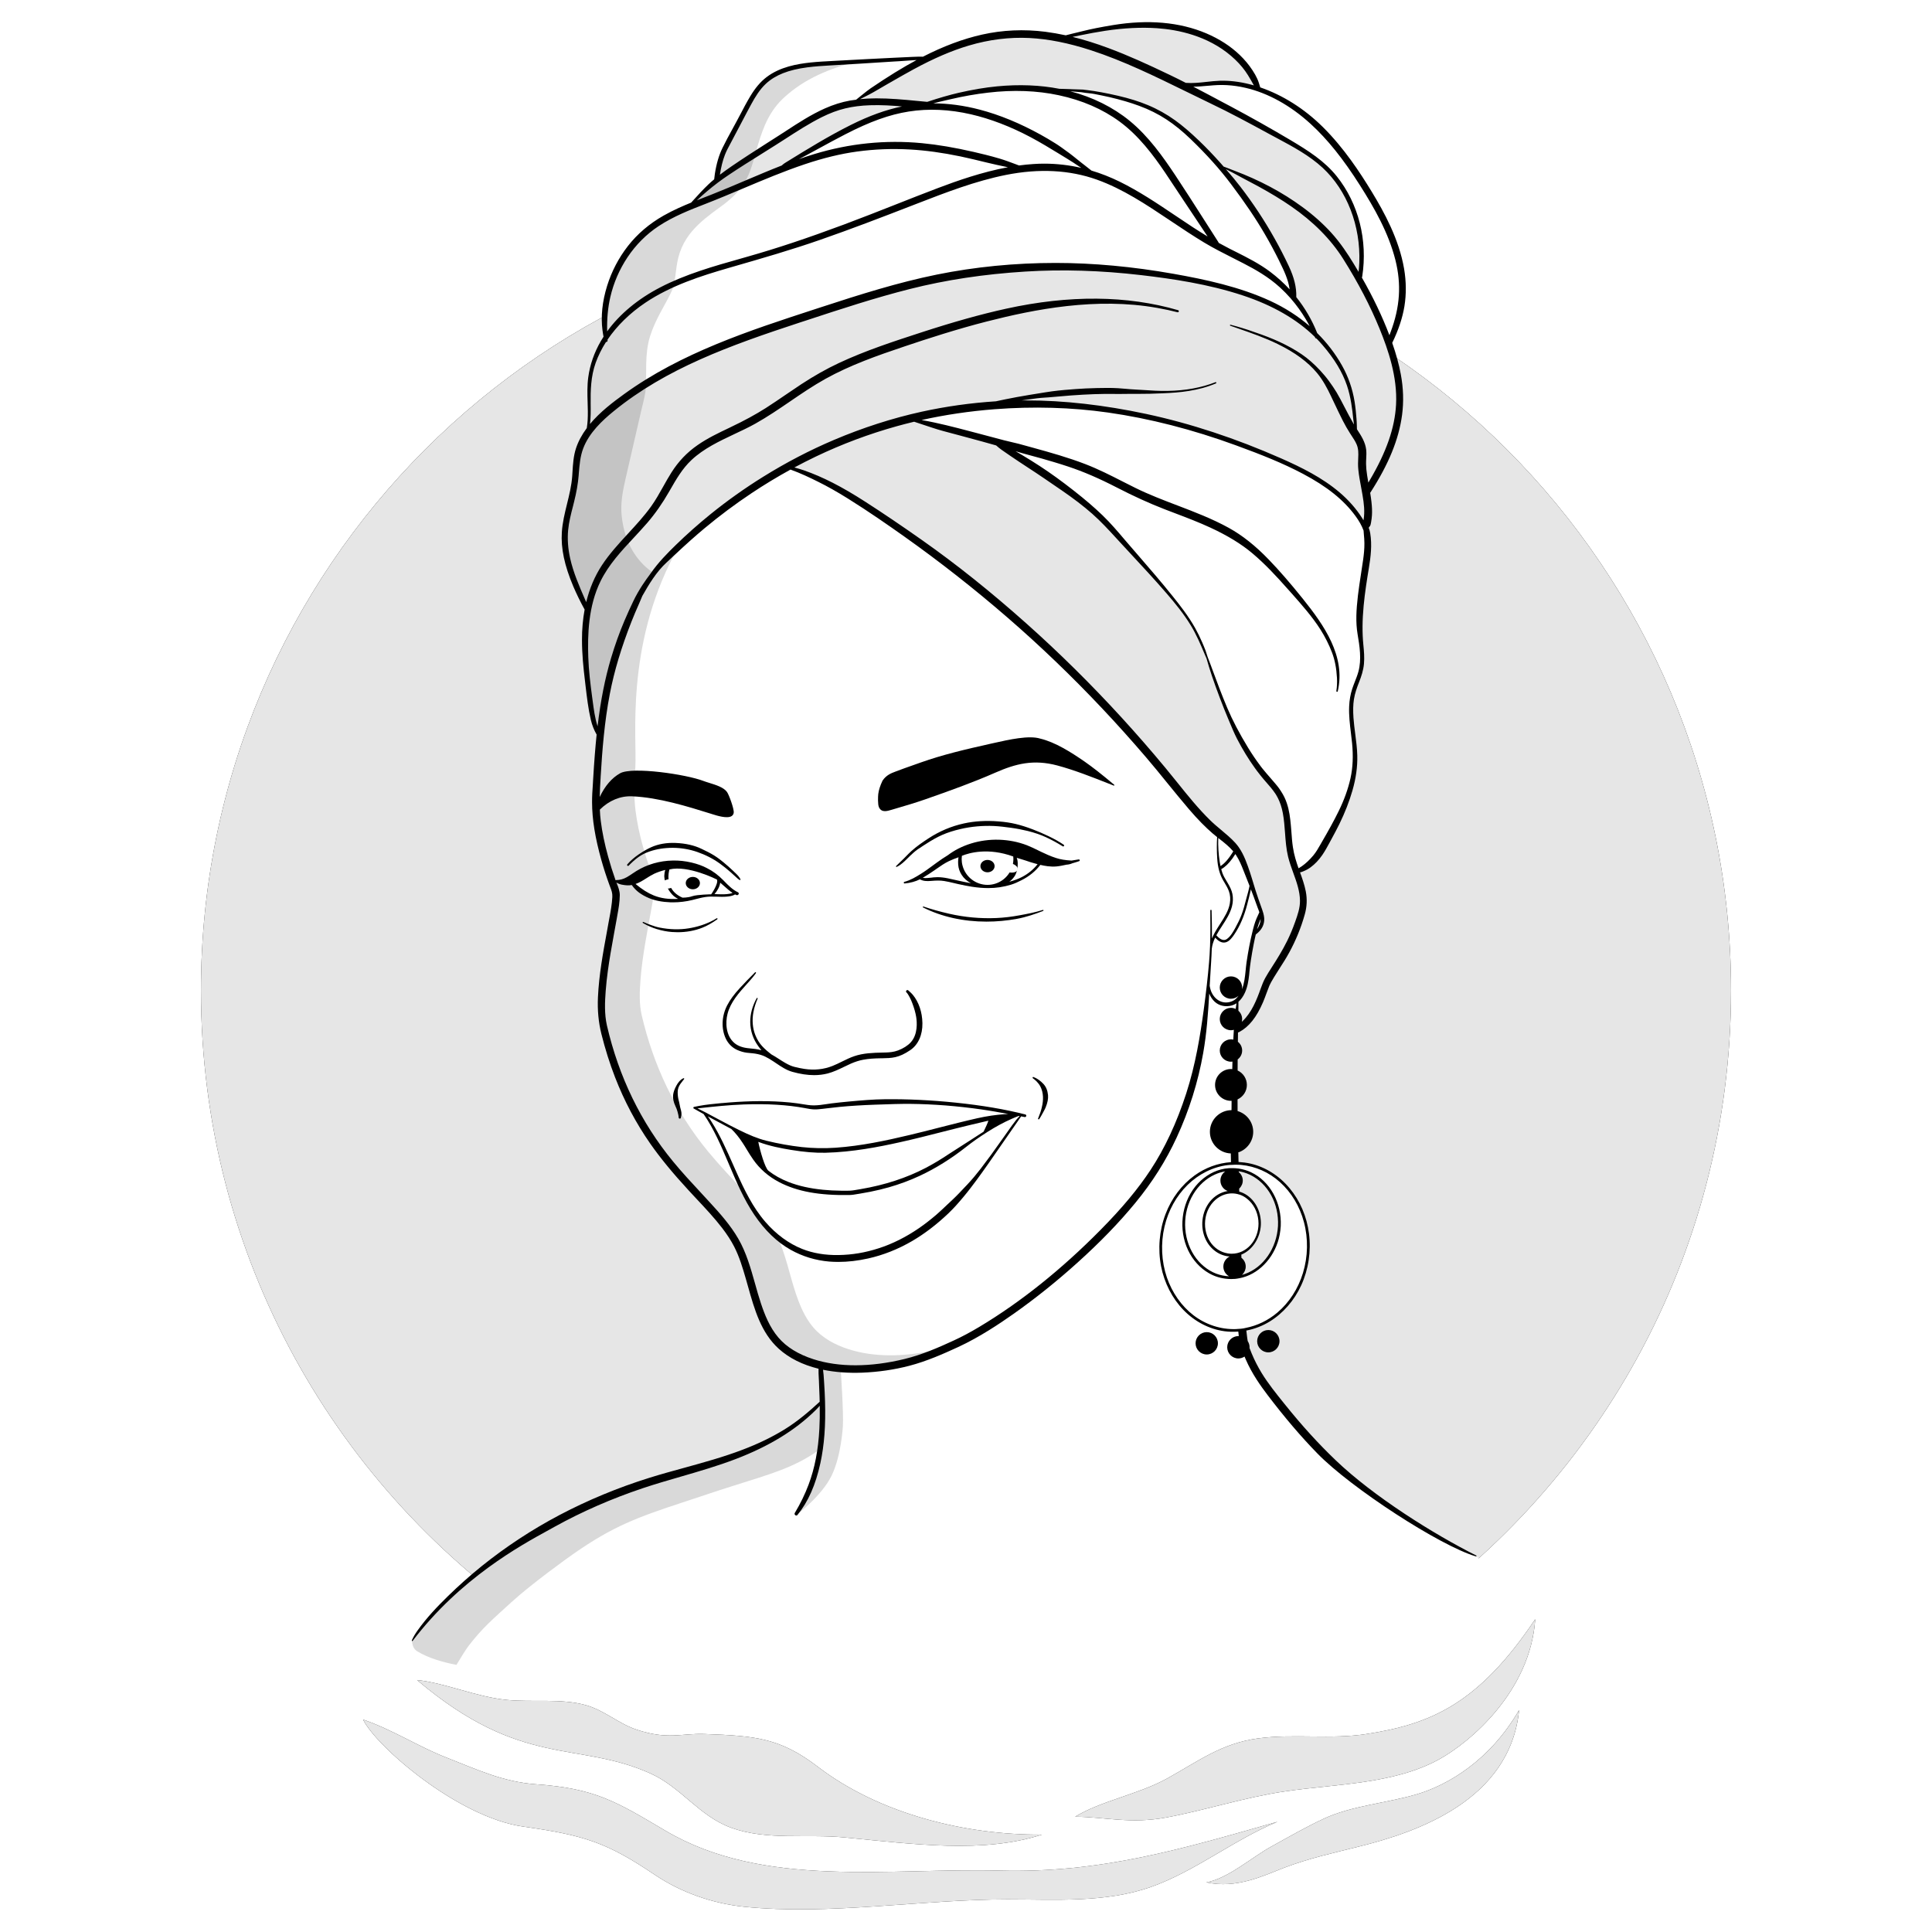 <?xml version="1.0" encoding="utf-8"?>
<!-- Generator: Adobe Illustrator 24.3.0, SVG Export Plug-In . SVG Version: 6.00 Build 0)  -->
<svg version="1.1" id="Layer_1" xmlns="http://www.w3.org/2000/svg" xmlns:xlink="http://www.w3.org/1999/xlink" x="0px" y="0px"
	 viewBox="0 0 512 512" style="enable-background:new 0 0 512 512;" xml:space="preserve">
<rect x="0" y="0" width="512" height="512" fill="#808080" stroke="none"/>
<style type="text/css">
	.st0{fill:#FFFFFF;}
	.st1{layer-type:1;}
	.st2{fill-opacity:0.9;fill:#FFFFFF;}
	.st3{fill-opacity:0.15;layer-type:1;}
	.st4{layer-type:0;}
	.st5{fill:#FFFFFF;layer-type:2;}
</style>
<path id="ID_71_" class="st0" d="M0,0v512h512V0H0z M392.62,421.3c-1.36,4.47-3.22,8.54-5.51,12.1c-2.3,3.59-5.05,6.66-8.17,9.12
	c-3.19,2.51-6.77,4.39-10.66,5.58c-3.32,1.02-6.9,1.54-10.64,1.54c-0.78,0-1.56-0.02-2.34-0.07c-2.62-0.15-5.21-0.4-7.72-0.64
	l-0.14-0.02c-3.92-0.38-7.62-0.75-11.36-0.75c-6.5,0-11.83,1.18-16.79,3.72c-5.83,2.97-11.21,6.39-16,9.44
	c-12.52,7.92-24.34,15.41-41.27,15.41c-0.85,0-1.72-0.02-2.6-0.06c-5.3-0.24-10.14-1.55-15.24-4.14c-4.5-2.27-8.5-5.18-12.74-8.26
	l-0.19-0.14c-3.54-2.57-7.2-5.22-11.17-7.49c-7.96-4.56-18.69-5.52-26.3-5.52c-3.47,0-6.43,0.2-8.3,0.36
	c-1.7,0.16-3.18,0.39-4.7,0.62c-1.96,0.3-3.66,0.57-5.43,0.57c-1.91,0-3.71-0.32-5.66-0.99c-2.16-0.75-4.16-1.84-6.01-2.83
	c-2.23-1.2-4.54-2.43-7.16-3.18c-5.99-1.73-12.11-2.19-18.1-2.65c-3.65-0.27-7.78-0.58-11.83-1.25l-0.1-0.02
	c-0.22-0.03-0.45-0.07-0.69-0.11c-1.28-0.21-2.97-0.49-4.66-0.83l-0.72-0.15l-0.41-0.09c-0.58-0.13-1.15-0.26-1.73-0.4l-0.5-0.13
	c-0.41-0.12-0.84-0.23-1.27-0.37l-0.43-0.13c-0.56-0.17-1.11-0.36-1.72-0.6c-0.07-0.03-0.13-0.05-0.15-0.06
	c-0.47-0.18-0.93-0.38-1.4-0.6c-0.13-0.06-0.26-0.12-0.4-0.19c-0.54-0.26-1.02-0.52-1.48-0.8c-0.33-0.19-0.58-0.44-0.76-0.76
	c-0.17-0.29-0.29-0.65-0.38-1.13c-0.02-0.1,0-0.23,0.06-0.42c0.05-0.16,0.01-0.32-0.09-0.44c0.38-0.78,0.75-1.36,1.24-2.06
	c2.49-3.54,5.46-6.6,8.05-9.12c2.83-2.78,5.85-5.46,8.95-7.96c6.35-5.1,13.25-9.63,20.5-13.46c7.48-3.94,15.45-7.24,23.69-9.81
	c3.09-0.97,6.26-1.84,9.32-2.68l0.25-0.07c5-1.38,10.18-2.8,15.14-4.69c4.14-1.57,7.77-3.32,11.1-5.35c3.7-2.26,6.91-5.05,9.56-7.49
	c0.1-0.1,0.16-0.24,0.16-0.38l-0.03-1.2c-0.04-1.38-0.1-2.77-0.16-4.1v-0.14c-0.01-0.3-0.03-0.61-0.05-0.9l-0.01-0.27
	c-0.04-0.7-0.08-1.42-0.05-2.11c0.01-0.24-0.15-0.45-0.38-0.5c-4.2-1.04-7.67-2.78-10.33-5.19c-4.61-4.16-6.33-10.31-8-16.27
	c-0.21-0.73-0.42-1.46-0.62-2.18c-0.78-2.69-1.67-5.75-3.11-8.51c-0.83-1.6-1.87-3.21-3.17-4.92c-2.15-2.79-4.64-5.45-6.84-7.79
	l-0.09-0.09c-0.67-0.72-1.34-1.44-2-2.16c-4.24-4.59-7.46-8.51-10.15-12.36c-3.74-5.36-6.86-11.24-9.27-17.48
	c-1.4-3.61-2.62-7.45-3.61-11.42c-0.76-3.07-1.05-6.21-0.89-9.6c0.27-5.94,1.39-12.01,2.38-17.37l0.41-2.27l0.2-1.08
	c0.34-1.8,0.72-3.84,0.82-5.83c0.05-1.13-0.22-1.85-0.6-2.84c-0.07-0.19-0.15-0.39-0.23-0.62c-0.79-2.15-1.48-4.3-2.07-6.39
	c-1.68-5.96-2.46-10.81-2.47-15.27c-0.01-1.56,0.1-3.18,0.2-4.58l0.09-1.54c0.26-4.45,0.55-8.19,0.92-11.77
	c0.01-0.1-0.01-0.21-0.07-0.3c-0.66-1.16-1.16-2.42-1.47-3.74c-0.68-2.88-1.04-5.91-1.39-8.93l-0.17-1.47
	c-0.39-3.17-0.78-6.91-0.78-10.68c-0.01-2.75,0.22-5.43,0.69-7.97c0.02-0.11,0-0.23-0.05-0.33c-1.14-2.07-2.11-4.06-2.98-6.09
	c-2.31-5.45-3.27-9.94-3-14.12c0.16-2.52,0.77-5.02,1.36-7.44c0.57-2.27,1.2-4.85,1.39-7.44l0.07-1.16c0.13-2.02,0.26-4.11,0.9-6.06
	c0.56-1.75,1.5-3.51,2.79-5.24c0.05-0.07,0.08-0.14,0.09-0.22c0.1-0.61,0.18-1.31,0.24-2.15c0.09-1.63,0.04-3.24-0.01-4.81
	c-0.07-2.01-0.14-4.29,0.17-6.52c0.44-3.26,1.53-6.41,3.25-9.38c0.23-0.38,0.46-0.77,0.72-1.17c0.07-0.11,0.1-0.24,0.07-0.37
	c-0.11-0.53-0.2-1.09-0.27-1.68c-0.47-3.59-0.06-7.48,1.21-11.56c1.18-3.78,3-7.27,5.42-10.38c2.46-3.16,5.59-5.83,9.31-7.94
	c2.48-1.41,5.05-2.52,7.25-3.42c0.07-0.03,0.13-0.07,0.18-0.12l0.87-0.96c1.16-1.27,2.36-2.59,3.63-3.79
	c0.47-0.46,0.98-0.91,1.55-1.37c0.1-0.09,0.17-0.21,0.18-0.35c0.04-0.47,0.11-0.94,0.17-1.4c0.41-2.63,1.05-4.83,1.98-6.73
	c0.81-1.67,1.76-3.41,2.53-4.81c0.41-0.74,0.81-1.48,1.21-2.23c0.32-0.58,0.63-1.17,0.94-1.77c0.77-1.48,1.67-3.19,2.63-4.79
	c1.32-2.21,2.66-3.8,4.22-4.99c3.47-2.64,7.94-3.41,11.44-3.78c1.86-0.2,3.76-0.3,5.6-0.39l9.25-0.5c1.43-0.08,2.86-0.15,4.29-0.22
	l3.68-0.18c0.35-0.02,0.71-0.04,1.08-0.05l0.69-0.04c0.74-0.04,1.49-0.08,2.22-0.1c0.19,0,0.39-0.01,0.58-0.02l0.27-0.01
	c0.44-0.02,0.88-0.04,1.33-0.04c0.22,0,0.45,0.01,0.68,0.02h0.03c0.08,0,0.16-0.02,0.23-0.05c5.44-2.79,10.52-4.69,15.55-5.82
	c3.36-0.76,6.84-1.14,10.35-1.14c2.06,0,4.16,0.13,6.24,0.4c1.71,0.22,3.51,0.53,5.38,0.93c0.03,0.01,0.06,0.01,0.1,0.01
	s0.09-0.01,0.13-0.02c0.82-0.22,1.66-0.42,2.49-0.62l2.07-0.5c2.2-0.55,4.62-1.03,7.85-1.57c3.14-0.52,6.2-0.78,9.1-0.78
	c5.63,0,10.82,0.99,15.4,2.93c3.42,1.46,6.36,3.36,8.73,5.64c1.27,1.21,2.37,2.54,3.29,3.95c0.52,0.77,0.92,1.49,1.24,2.21
	c0.29,0.61,0.48,1.28,0.68,1.93l0.08,0.27c0.05,0.16,0.16,0.28,0.32,0.33c5.9,2.02,11.57,5.6,16.38,10.37
	c5.56,5.5,9.82,12.01,12.9,17.07c3.27,5.37,7.19,12.51,8.51,20.21c0.57,3.36,0.6,6.66,0.09,9.82c-0.51,3.04-1.55,6.17-3.19,9.55
	c-0.06,0.12-0.07,0.26-0.02,0.39c1.02,2.92,1.76,5.61,2.25,8.22c0.68,3.62,0.79,7.19,0.33,10.63c-0.86,6.43-3.5,12.89-8.37,20.44
	c-0.07,0.11-0.09,0.23-0.07,0.36c0.15,0.97,0.26,1.72,0.33,2.43c0.15,1.25,0.19,2.36,0.13,3.37c-0.04,0.58-0.11,1.19-0.22,1.8
	l-0.03,0.13c-0.04,0.26-0.08,0.52-0.17,0.68c-0.1,0.15-0.22,0.31-0.33,0.45s-0.14,0.33-0.08,0.49c0.18,0.44,0.3,0.88,0.38,1.35
	c0.5,3.08,0.12,6.18-0.36,9.07c-0.51,3.03-1.07,6.56-1.39,9.99c-0.37,3.87-0.39,7.3-0.08,10.48c0.17,1.67,0.31,3.3,0.16,4.94
	c-0.16,1.73-0.71,3.33-1.24,4.66c-0.57,1.47-1.16,3.06-1.41,4.73c-0.22,1.41-0.26,3-0.13,5.01c0.1,1.41,0.28,2.83,0.46,4.21
	l0.03,0.21c0.23,1.8,0.47,3.67,0.52,5.52c0.08,2.91-0.35,5.99-1.27,9.17c-0.82,2.86-1.97,5.8-3.41,8.74
	c-0.71,1.44-1.43,2.8-2.25,4.29l-0.33,0.61c-0.65,1.21-1.24,2.29-1.93,3.3c-0.88,1.26-1.87,2.31-2.97,3.12
	c-0.54,0.4-1.13,0.73-1.77,0.98l-0.14,0.06c-0.23,0.09-0.46,0.18-0.67,0.21c-0.15,0.03-0.28,0.11-0.36,0.24s-0.09,0.29-0.04,0.43
	c0.6,1.66,1.17,3.28,1.5,4.95c0.38,2,0.3,3.93-0.26,5.91c-0.96,3.42-2.33,6.77-4.07,9.96c-0.83,1.53-1.79,3.03-2.63,4.32
	c-0.45,0.7-0.92,1.44-1.35,2.15c-0.33,0.52-0.58,0.94-0.8,1.35c-0.11,0.22-0.22,0.43-0.32,0.63l-0.15,0.31
	c-0.01,0.03-0.03,0.07-0.04,0.1c0,0-0.06,0.13-0.06,0.15c-0.27,0.64-0.51,1.29-0.74,1.93c-0.3,0.82-0.57,1.56-0.89,2.3
	c-1.68,3.91-3.62,6.33-6.11,7.65c-0.03,0.02-0.06,0.03-0.14,0.05c-0.24,0.04-0.41,0.25-0.41,0.49c0,0.53-0.01,1.05-0.02,1.58
	l-0.01,0.88c0,0.16,0.07,0.31,0.19,0.4c0.6,0.48,0.94,1.18,0.94,1.93c0,0.77-0.37,1.5-0.99,1.96c-0.13,0.09-0.2,0.24-0.2,0.4
	l-0.01,2.93c0,0.2,0.11,0.37,0.29,0.45c1.31,0.61,2.16,1.94,2.16,3.38s-0.86,2.77-2.18,3.38c-0.18,0.08-0.29,0.25-0.29,0.45
	l0.01,3.09c0,0.22,0.15,0.42,0.36,0.48c2.23,0.65,3.78,2.71,3.78,5.02c0,2.26-1.51,4.32-3.67,5c-0.21,0.07-0.35,0.29-0.35,0.51
	c0,0.09,0.03,0.17,0.08,0.24c0.01,0.38,0.02,1.16,0.05,2.26c0.01,0.26,0.3,0.47,0.56,0.49c1.03,0.06,2.03,0.2,2.97,0.41
	c3.84,0.86,7.43,3.12,10.12,6.36c1.63,1.95,2.9,4.2,3.8,6.69l-6.15-0.21c-0.81-5.52-4.51-10.11-9.34-11.49
	c-0.39-0.11-0.83-0.21-1.33-0.28c-0.02-0.01-0.05-0.01-0.07-0.01c-0.12,0-0.24,0.04-0.33,0.12c-0.11,0.1-0.17,0.23-0.17,0.38v0.2
	c0,0.15,0.06,0.29,0.18,0.38c0.57,0.49,0.89,1.15,0.89,1.87c0,0.66-0.29,1.31-0.8,1.77c-0.11,0.1-0.17,0.24-0.16,0.39
	c0.01,0.25,0.02,0.51,0.02,0.77c0,0.22,0.15,0.42,0.37,0.48c0.37,0.11,0.68,0.22,0.96,0.35c2.79,1.3,4.56,4.51,4.4,7.99
	c-0.19,3.33-2.14,6.31-4.87,7.42c-0.19,0.08-0.32,0.27-0.31,0.48l0.03,0.84c0.01,0.15,0.08,0.28,0.19,0.37
	c0.6,0.47,0.95,1.18,0.95,1.93c0,0.67-0.28,1.32-0.78,1.78c-0.1,0.1-0.16,0.27-0.16,0.41c0,0.16,0.07,0.3,0.2,0.4
	c0.08,0.06,0.19,0.1,0.3,0.1c0.04,0,0.09-0.01,0.13-0.02c0.27-0.07,0.49-0.14,0.71-0.22c5.13-1.78,8.81-7.08,9.15-13.17
	c0.02-0.32,0.02-0.65,0.01-1.02l6.84,1c0.16,0.75,0.28,1.42,0.36,2.05c0.59,4.57-0.12,9.35-2.01,13.46
	c-1.8,3.91-4.69,7.24-8.15,9.36c-1.83,1.13-3.86,1.92-6.04,2.34c-0.25,0.05-0.43,0.29-0.4,0.55l0.02,0.18
	c0.05,0.39,0.09,0.79,0.14,1.18l0.03,0.27c0,0,0.09,0.62,0.11,0.75l0.07,0.38c0,0.09,0.03,0.18,0.08,0.25
	c0.27,0.41,0.41,0.88,0.4,1.36c-0.01,0.04-0.01,0.14-0.01,0.18c0,0.06,0.01,0.11,0.03,0.17c0.17,0.49,0.38,0.99,0.58,1.47l0.06,0.13
	c0.71,1.72,1.59,3.42,2.59,5.08c1.78,2.9,3.93,5.58,6.02,8.16l0.34,0.42c4.43,5.52,8.8,10.32,13.37,14.69
	c9.93,9.5,25.75,19.48,37.11,25.2c0.02,0.12,0.09,0.23,0.19,0.31C392.65,414.13,394.2,416.14,392.62,421.3z"/>
<path id="ID_70_" class="st1" d="M143.91,431.46h224.18c54.64-36.32,90.65-98.44,90.65-168.96c0-111.97-90.77-202.74-202.74-202.74
	S53.26,150.53,53.26,262.5C53.26,333.02,89.27,395.14,143.91,431.46z"/>
<path id="ID_69_" class="st2" d="M143.91,431.46h224.18c54.64-36.32,90.65-98.44,90.65-168.96c0-111.97-90.77-202.74-202.74-202.74
	S53.26,150.53,53.26,262.5C53.26,333.02,89.27,395.14,143.91,431.46z"/>
<path id="ID_68_" class="st0" d="M334.25,241.9c-0.31,0.61-1.05,2.1-1.25,2.88c-0.26,0.99-0.66,2.34-0.66,2.34s-1.37,5.34-1.66,8.03
	c-0.28,2.7-0.28,6.18-1.1,7.46c-0.77,1.2-1.55,2.34-1.64,2.48l-0.01,0.01c-2.21,1.88-4.57,0.9-5.86-0.04s-2.02-3.62-2.02-3.62
	s0.72-8.51,0.78-9.88c0.07-1.37,1-3.6,1-3.6s2.74-4.77,3.61-6.01c0.88-1.23,0.79-1.82,0.99-4.02c0.19-2.21-1.97-4.39-2.64-5.77
	s-0.89-3.54-1.08-6.02c-0.19-2.49,0-5.3,0-5.3l0.38-0.09c2.52,1.89,4.26,3.2,5.91,6.6c2,4.12,3.06,8.3,3.65,9.83
	C333.04,238.2,333.83,240.25,334.25,241.9z"/>
<path id="ID_67_" class="st0" d="M189.97,47.58c0,0,0.02-2.93,1.65-6.95s5.8-11.67,7.3-14.16s3.93-7.28,11.43-8.58
	c7.5-1.3,17.27-1.9,20.05-1.88s14.93-0.64,14.93-0.64s-9.42,5.23-12,7.04s-4.71,2.76-6.33,4.39l-0.86,0.44c0,0-4.41,0.53-11.67,4.63
	s-14.74,9.53-16.43,10.48c-1.7,0.95-3.86,2.67-5.01,3.51C191.89,46.7,189.97,47.58,189.97,47.58z"/>
<path id="ID_66_" class="st1" d="M243.94,27.47c0,0-1.5,0.41-2.82,0.71c-1.33,0.29-4.83,1.61-8.83,2.92
	c-4,1.31-13.64,6.34-19.17,9.52c-5.53,3.17-3.83,3.29-4.18,3.59c-0.35,0.29-4,1.05-8.29,3.14c-4.3,2.09-16.97,7.12-16.97,7.12
	c-0.51-0.08,0.1-0.82,0.1-0.82c1.11-1.73,6.19-6.07,6.19-6.07s1.92-0.88,3.07-1.72c1.14-0.84,3.31-2.56,5-3.51
	c1.7-0.95,9.18-6.37,16.44-10.47c7.26-4.11,11.67-4.64,11.67-4.64C231.47,26.43,243.94,27.47,243.94,27.47z"/>
<path id="ID_65_" class="st0" d="M289.1,45.78c-0.49-0.08-8.41-1.38-13.41-1.38c-5.16,0-6.42,0.09-6.42,0.09s-4.06-1.98-9.64-2.89
	c-5.58-0.9-9.55-2.42-18.66-3c-9.11-0.57-18.24,1.21-20.47,1.87c-2.15,0.64-11,3.58-11.67,3.8c0.05-0.02,0.09-0.04,0.11-0.06
	c0.35-0.3-1.35-0.42,4.18-3.59c5.53-3.18,15.17-8.21,19.17-9.52s7.5-2.63,8.83-2.92c1.32-0.3,2.82-0.71,2.82-0.71
	s12.87,0.37,21.91,4.47c9.05,4.1,15.8,8.52,17.39,9.4C284.76,42.19,288.79,45.52,289.1,45.78z"/>
<path id="ID_64_" class="st0" d="M269.27,44.49c0,0-2.03,0.66-3.83,1.29c-1.79,0.63-11.88,3.01-16.91,5.1s-19.97,7.5-26.15,10.06
	c-6.17,2.56-18.91,6.3-22.5,7.41c-3.59,1.12-9.59,2.21-22.26,7.36c-12.68,5.14-16.99,13.9-16.99,13.9
	c-1.68-10.35,2.96-18.49,2.96-18.49c6.65-13.83,20.09-16.65,20.09-16.65s12.67-5.03,16.97-7.12c4.02-1.96,7.48-2.75,8.18-3.08
	c0.67-0.22,9.52-3.16,11.67-3.8c2.23-0.66,11.36-2.44,20.47-1.87c9.11,0.58,13.08,2.1,18.66,3
	C265.21,42.51,269.27,44.49,269.27,44.49z"/>
<path id="ID_63_" class="st1" d="M226.15,27.24c0,0,12.73-0.84,17.55,0.3l2.79-0.3c0,0,19.51-6.94,35.1-2.65l1.53-0.69
	c0,0,4.4,0.03,8.94,0.93s16.28,3.81,24,11.66s7.85,8.07,7.85,8.07h0.71c0,0,7.81,3.15,11.36,5.23c3.55,2.07,8.19,4.99,13.28,9.35
	s8.69,11.1,9.4,12.18s1.6,2.32,1.6,2.32s1.22-4.79,0.3-9.71c-0.93-4.92-1.46-8.28-4.08-12.99s-7.57-9.29-12.18-11.76
	s-15.09-8.32-17.89-9.97c-2.8-1.65-10.65-5.05-14.38-7.08s-13.46-7.54-19.94-9.29s-15.13-4.37-22.72-4.06
	c-7.59,0.31-17.07,3.42-20.29,4.83s-3.73,1.76-3.73,1.76s-14.16,7.92-17.52,10.7L226.15,27.24z"/>
<path id="ID_62_" class="st1" d="M333.52,23.55c-0.26-0.11-4.89-2.19-9.43-1.67c-4.68,0.53-11.32,0.64-11.32,0.64h-0.01
	c-0.26-0.13-0.51-0.26-0.74-0.39c-3.73-2.03-13.45-7.55-19.94-9.29c-3.05-0.82-6.59-1.84-10.26-2.65C282.3,10,294.93,5.15,309,6.93
	c14.34,1.81,21.35,10.45,22.28,11.69C332.18,19.81,333.45,23.33,333.52,23.55z"/>
<path id="ID_61_" class="st0" d="M322.19,64.72h-0.53c0,0-2.6-1.5-4.1-2.34s-2.47-1.85-10.02-6.7c-7.54-4.85-18.44-9.9-18.44-9.9
	s-4.49-3.52-5.86-4.44s-7-4.12-7-4.12c-13.43-8.97-30.63-9.66-30.63-9.66l0.36-0.26l0.52-0.06c0,0,19.51-6.95,35.1-2.65
	c0,0,0.67,0.12,9.94,3.56c9.26,3.44,16.63,14.86,19.19,19.06C313.28,51.4,322.19,64.72,322.19,64.72z"/>
<path id="ID_60_" class="st0" d="M342.84,78.84c0,0-6.71-7.28-12.35-9.35c-5.65-2.08-8.3-4.77-8.3-4.77s-8.91-13.32-11.47-17.51
	c-2.56-4.2-9.93-15.62-19.19-19.06c-9.27-3.44-9.94-3.56-9.94-3.56l1.53-0.69c0,0,18.48,0.3,29.08,9.27
	c10.61,8.96,19.26,21.54,19.26,21.54s8.37,11.55,10.5,19.23C341.96,73.94,343.18,78.07,342.84,78.84z"/>
<path id="ID_59_" class="st0" d="M371.51,79.28c-0.56,6.75-3.39,11.12-3.39,11.12l-7.99-16.93c0.08,0.1,0.12,0.16,0.12,0.16
	s1.23-4.78,0.3-9.7s-1.46-8.29-4.08-13s-7.57-9.28-12.18-11.75s-15.08-8.32-17.89-9.97c-2.5-1.48-9.05-4.36-13.07-6.4
	c0,0,3.53-0.35,6.48-0.57s8.72-1.04,13.71,1.31s8.83,2.96,14.83,9.05s13.6,16,18.09,24.89C370.93,66.37,372.08,72.53,371.51,79.28z"
	/>
<path id="ID_58_" class="st1" d="M362.16,130.63c0,0-0.48-1.67-0.88-3.97c-0.4-2.29,0.09-3.97-0.22-6.62
	c-0.31-2.64-1.77-5.82-1.77-5.82s-0.26-5.16-1.76-12s-8.87-13.59-8.87-13.59l-0.48-1.01c-1.37-4.15-5.34-8.78-5.34-8.78
	c0.34-0.77-0.88-4.9-0.88-4.9c-2.13-7.68-10.5-19.23-10.5-19.23s-3.05-4.44-7.76-9.92l-0.01-0.23h0.93
	c8.03,2.78,21.35,11.91,21.35,11.91c14.3,11.56,22.15,33.93,22.15,33.93C376.95,112.42,362.16,130.63,362.16,130.63z"/>
<path id="ID_57_" class="st0" d="M348.66,88.63c-8.87-7.55-13.57-9.57-27.37-13.28c-13.79-3.7-22.88-3.82-39-4.59
	c-16.11-0.76-31.11,1.89-36.68,3.65c-5.57,1.77-38.2,9.53-61.2,20.3c-23,10.76-28.41,19.86-28.41,19.86s0.03-5.83,0.15-12.45
	c0.11-6.62,4.48-12.51,4.48-12.51c0-0.01,0-0.02,0.01-0.03c0.27-0.51,4.7-8.89,16.98-13.87c12.67-5.15,18.67-6.24,22.26-7.36
	c3.59-1.11,16.33-4.85,22.5-7.41c6.18-2.56,21.12-7.97,26.15-10.06s15.12-4.47,16.91-5.1c1.8-0.63,3.83-1.29,3.83-1.29
	s1.26-0.09,6.42-0.09c5,0,12.92,1.3,13.41,1.38c0,0,10.9,5.05,18.44,9.9c7.55,4.85,8.52,5.86,10.02,6.7s4.1,2.34,4.1,2.34h0.53
	c0,0,2.65,2.69,8.3,4.77c5.64,2.07,12.35,9.35,12.35,9.35s3.97,4.63,5.34,8.78L348.66,88.63z"/>
<path id="ID_56_" class="st1" d="M155.76,161.71c0,0-1.94,5-0.29,17.93c1.65,12.93,2.71,14.18,3.18,14.47
	c0.47,0.29,0.94-1.24,0.94-1.24s0.12-9.7,4.71-22.65c4.59-12.95,8.53-17.82,11-20.65c2.47-2.82,14.47-13.32,18.18-16.47
	c3.71-3.15,14.68-9,16.76-10.5c2.09-1.5,22.63-11.64,46.62-14.6s50.03,2.98,50.03,2.98s12.94,3.41,20.76,6.44s14,5,21.01,9.44
	s11.52,10.09,12.37,11.53s1.06,1.88,1.06,1.88s0.88-6.03,0.41-7.32c-0.47-1.29-0.56-3.91-0.97-6.44s-1.59-9.41-2.3-11.09
	s0.2-0.11-0.21-4.17s-1.15-9.74-4.32-15.06c-3.18-5.32-6.84-8.25-6.92-8.31c-0.08-0.06-8.17-6.72-15.45-9.21
	c-7.28-2.48-18.49-5.32-27.93-6.55s-29.86-2.04-36-1.26c-6.14,0.77-27.46,0.66-75.37,20.1c0,0-19.24,7.41-29.87,16.4
	s-10.52,12.22-10.63,15.16c-0.12,2.94-0.48,7-2.06,12.76s0,13.88,0,13.88s2.44,6.94,3.3,8.71
	C154.62,159.65,155.76,161.71,155.76,161.71z"/>
<path id="ID_55_" class="st0" d="M361.32,155.06c-1.38,7.09-0.85,11.35-0.7,14c0.14,2.65,0.79,7.27-1,11.85
	c-1.8,4.58-1.65,7.74-1.41,10.12c0.23,2.38,1.49,9.29,0.85,13.73c-0.64,4.45-4.77,13.92-8.15,19.39s-7.47,7-7.47,7l-0.38-0.65
	c-0.97-2.82-1.85-11.06-1.85-11.15s-0.42-5.53-1.06-6.7c-0.65-1.18-4.61-6.95-7.3-10.02c-2.7-3.06-4.9-8.25-6.47-11.35
	c-1.56-3.11-4.3-10.57-4.3-10.57s-3.31-11.03-6.29-15.31c-2.97-4.28-6.7-8.9-6.7-8.9s-15.38-17.91-22.21-23.74
	c-6.82-5.82-16.5-10.94-18.17-12.2c-1.68-1.27-2.62-2.8-2.62-2.8s-8.4-2.33-15.1-4c-6.4-1.6-8.75-2.88-8.96-2.99
	c4.68-1.15,9.67-2.11,14.82-2.75c23.99-2.97,50.03,2.98,50.03,2.98s12.94,3.41,20.77,6.44c7.82,3.03,13.99,5,21.01,9.44
	c6.14,3.88,10.36,8.7,11.88,10.8c0.05,0.06,0.08,0.12,0.11,0.17c0.99,1.63,1.55,2.68,1.56,2.86
	C362.26,141.6,362.71,147.97,361.32,155.06z"/>
<path id="ID_54_" class="st1" d="M345.57,238.5c0.16,2.65-2.95,9.71-4.65,13.15s-4.59,7.74-7.18,13.34
	c-2.59,5.61-6.19,8.25-6.19,8.25l0.38-8.14c0,0,0.83-1.21,1.65-2.49s0.82-4.76,1.1-7.46c0.29-2.69,1.66-8.03,1.66-8.03
	s0.81-0.5,1.26-0.85c0.45-0.34,0.72-1.02,0.92-2.37c0.2-1.34-1.28-5.19-1.87-6.72s-1.65-5.71-3.65-9.83c-2-4.11-4.12-5.17-7.59-7.88
	s-2.76-2.76-5.29-5.76s-6.06-6.65-8.12-9.53c-2.06-2.89-17.88-20.47-23.29-25.47c-5.42-5-17.24-16.12-21.77-19.77
	c-4.53-3.65-20.73-16.53-25.09-19.2c-4.35-2.68-14.64-9.56-19.23-12c-4.59-2.45-8.71-3.6-8.71-3.6l-0.99-0.68
	c19.88-10.48,33.11-12.69,33.11-12.69c0.21,0.11,2.56,1.39,8.96,2.99c6.7,1.67,15.1,4,15.1,4s0.94,1.53,2.62,2.8
	c1.67,1.26,11.35,6.38,18.17,12.2c6.83,5.83,22.21,23.74,22.21,23.74s3.73,4.62,6.7,8.9c2.98,4.28,6.29,15.31,6.29,15.31
	s2.74,7.46,4.3,10.57c1.57,3.1,3.77,8.29,6.47,11.35c2.69,3.07,6.65,8.84,7.3,10.02c0.64,1.17,1.06,6.61,1.06,6.7
	s0.88,8.33,1.85,11.15l0.38,0.65C343.44,231.15,345.42,235.85,345.57,238.5z"/>
<path id="ID_53_" class="st2" d="M243.94,27.47c0,0-1.5,0.41-2.82,0.71c-1.33,0.29-4.83,1.61-8.83,2.92
	c-4,1.31-13.64,6.34-19.17,9.52c-5.53,3.17-3.83,3.29-4.18,3.59c-0.35,0.29-4,1.05-8.29,3.14c-4.3,2.09-16.97,7.12-16.97,7.12
	c-0.51-0.08,0.1-0.82,0.1-0.82c1.11-1.73,6.19-6.07,6.19-6.07s1.92-0.88,3.07-1.72c1.14-0.84,3.31-2.56,5-3.51
	c1.7-0.95,9.18-6.37,16.44-10.47c7.26-4.11,11.67-4.64,11.67-4.64C231.47,26.43,243.94,27.47,243.94,27.47z"/>
<path id="ID_52_" class="st2" d="M226.15,27.24c0,0,12.73-0.84,17.55,0.3l2.79-0.3c0,0,19.51-6.94,35.1-2.65l1.53-0.69
	c0,0,4.4,0.03,8.94,0.93s16.28,3.81,24,11.66s7.85,8.07,7.85,8.07h0.71c0,0,7.81,3.15,11.36,5.23c3.55,2.07,8.19,4.99,13.28,9.35
	s8.69,11.1,9.4,12.18s1.6,2.32,1.6,2.32s1.22-4.79,0.3-9.71c-0.93-4.92-1.46-8.28-4.08-12.99s-7.57-9.29-12.18-11.76
	s-15.09-8.32-17.89-9.97c-2.8-1.65-10.65-5.05-14.38-7.08s-13.46-7.54-19.94-9.29s-15.13-4.37-22.72-4.06
	c-7.59,0.31-17.07,3.42-20.29,4.83s-3.73,1.76-3.73,1.76s-14.16,7.92-17.52,10.7L226.15,27.24z"/>
<path id="ID_51_" class="st2" d="M333.52,23.55c-0.26-0.11-4.89-2.19-9.43-1.67c-4.68,0.53-11.32,0.64-11.32,0.64h-0.01
	c-0.26-0.13-0.51-0.26-0.74-0.39c-3.73-2.03-13.45-7.55-19.94-9.29c-3.05-0.82-6.59-1.84-10.26-2.65C282.3,10,294.93,5.15,309,6.93
	c14.34,1.81,21.35,10.45,22.28,11.69C332.18,19.81,333.45,23.33,333.52,23.55z"/>
<path id="ID_50_" class="st2" d="M362.16,130.63c0,0-0.48-1.67-0.88-3.97c-0.4-2.29,0.09-3.97-0.22-6.62
	c-0.31-2.64-1.77-5.82-1.77-5.82s-0.26-5.16-1.76-12s-8.87-13.59-8.87-13.59l-0.48-1.01c-1.37-4.15-5.34-8.78-5.34-8.78
	c0.34-0.77-0.88-4.9-0.88-4.9c-2.13-7.68-10.5-19.23-10.5-19.23s-3.05-4.44-7.76-9.92l-0.01-0.23h0.93
	c8.03,2.78,21.35,11.91,21.35,11.91c14.3,11.56,22.15,33.93,22.15,33.93C376.95,112.42,362.16,130.63,362.16,130.63z"/>
<path id="ID_49_" class="st2" d="M155.76,161.71c0,0-1.94,5-0.29,17.93c1.65,12.93,2.71,14.18,3.18,14.47
	c0.47,0.29,0.94-1.24,0.94-1.24s0.12-9.7,4.71-22.65c4.59-12.95,8.53-17.82,11-20.65c2.47-2.82,14.47-13.32,18.18-16.47
	c3.71-3.15,14.68-9,16.76-10.5c2.09-1.5,22.63-11.64,46.62-14.6s50.03,2.98,50.03,2.98s12.94,3.41,20.76,6.44s14,5,21.01,9.44
	s11.52,10.09,12.37,11.53s1.06,1.88,1.06,1.88s0.88-6.03,0.41-7.32c-0.47-1.29-0.56-3.91-0.97-6.44s-1.59-9.41-2.3-11.09
	s0.2-0.11-0.21-4.17s-1.15-9.74-4.32-15.06c-3.18-5.32-6.84-8.25-6.92-8.31c-0.08-0.06-8.17-6.72-15.45-9.21
	c-7.28-2.48-18.49-5.32-27.93-6.55s-29.86-2.04-36-1.26c-6.14,0.77-27.46,0.66-75.37,20.1c0,0-19.24,7.41-29.87,16.4
	s-10.52,12.22-10.63,15.16c-0.12,2.94-0.48,7-2.06,12.76s0,13.88,0,13.88s2.44,6.94,3.3,8.71
	C154.62,159.65,155.76,161.71,155.76,161.71z"/>
<path id="ID_48_" class="st2" d="M345.57,238.5c0.16,2.65-2.95,9.71-4.65,13.15s-4.59,7.74-7.18,13.34
	c-2.59,5.61-6.19,8.25-6.19,8.25l0.38-8.14c0,0,0.83-1.21,1.65-2.49s0.82-4.76,1.1-7.46c0.29-2.69,1.66-8.03,1.66-8.03
	s0.81-0.5,1.26-0.85c0.45-0.34,0.72-1.02,0.92-2.37c0.2-1.34-1.28-5.19-1.87-6.72s-1.65-5.71-3.65-9.83c-2-4.11-4.12-5.17-7.59-7.88
	s-2.76-2.76-5.29-5.76s-6.06-6.65-8.12-9.53c-2.06-2.89-17.88-20.47-23.29-25.47c-5.42-5-17.24-16.12-21.77-19.77
	c-4.53-3.65-20.73-16.53-25.09-19.2c-4.35-2.68-14.64-9.56-19.23-12c-4.59-2.45-8.71-3.6-8.71-3.6l-0.99-0.68
	c19.88-10.48,33.11-12.69,33.11-12.69c0.21,0.11,2.56,1.39,8.96,2.99c6.7,1.67,15.1,4,15.1,4s0.94,1.53,2.62,2.8
	c1.67,1.26,11.35,6.38,18.17,12.2c6.83,5.83,22.21,23.74,22.21,23.74s3.73,4.62,6.7,8.9c2.98,4.28,6.29,15.31,6.29,15.31
	s2.74,7.46,4.3,10.57c1.57,3.1,3.77,8.29,6.47,11.35c2.69,3.07,6.65,8.84,7.3,10.02c0.64,1.17,1.06,6.61,1.06,6.7
	s0.88,8.33,1.85,11.15l0.38,0.65C343.44,231.15,345.42,235.85,345.57,238.5z"/>
<path id="ID_47_" class="st0" d="M334.52,243.9c-0.2,1.35-0.47,2.03-0.92,2.37c-0.45,0.35-1.26,0.85-1.26,0.85s0.4-1.35,0.66-2.34
	c0.2-0.78,0.94-2.27,1.25-2.88C334.47,242.73,334.59,243.45,334.52,243.9z"/>
<path id="ID_46_" class="st0" d="M326.43,237.93c-0.2,2.2-0.11,2.79-0.99,4.02c-0.87,1.24-3.61,6.01-3.61,6.01s-0.93,2.23-1,3.6
	c-0.06,1.37-0.78,9.88-0.78,9.88s0.04,0.15,0.12,0.38c-0.19,1.73-0.54,4.77-1.35,10.36c-2,13.88-4.29,21.41-9.41,31.64
	c-5.12,10.24-14.65,21-26.47,31.53s-24.59,18.77-33.65,22.89c-9.05,4.11-24.47,5.94-36,2.23s-13.05-15.12-15.58-24.23
	c-2.53-9.12-7.89-14.36-15.65-22.48c-7.77-8.11-13.88-18.47-16.41-23.76s-6.59-17.39-6.47-24c0.11-6.61,3.53-20.94,3.94-27.41
	s-5.06-13-5.24-22.88c-0.17-9.89,1.05-21.95,1.05-21.95s1.28-7.29,2.05-11.65c0.77-4.35,3.52-15.58,8.7-24.76
	c5.17-9.17,10.17-12.19,10.17-12.19c15.79-15.31,28.81-21.54,28.81-21.54c14.08,4.96,25.75,13.44,31.11,17.41
	c5.36,3.96,21.67,15.97,26.29,20.21c4.62,4.23,21.82,20.59,23.08,21.89c1.26,1.3,16.51,17.72,19.05,21.31
	c2.54,3.58,14.52,16.4,14.52,16.4s-0.19,2.81,0,5.3c0.19,2.48,0.41,4.64,1.08,6.02C324.46,233.54,326.62,235.72,326.43,237.93z"/>
<path id="ID_45_" class="st0" d="M281.56,228.15c0,0-5.1,0.25-5.76,0.69s-2.43,3.28-6.7,4.83c-0.86,0.31-1.72,0.57-2.6,0.77
	c-2.42,0.58-4.91,0.77-7.47,0.46c-1.17-0.14-2.34-0.38-3.54-0.72c-4.81-1.39-6.84-1.61-7.84-1.35c-0.99,0.27-1.56,0.57-4.21-0.29
	c0,0,5.4-3.68,7.49-4.98c0.89-0.56,1.89-1.33,3.18-2.05c1.7-0.98,3.89-1.91,7-2.23c3.05-0.32,5.43-0.1,7.14,0.23
	c1.35,0.25,2.29,0.56,2.83,0.72c1.24,0.35,3.44,1.32,5.18,2.16C278.01,227.23,281.56,228.15,281.56,228.15z"/>
<path id="ID_44_" class="st0" d="M193.78,237.09c-1.18,0.29-2.02,0.31-3.09,0.31c-0.56,0-1.22-0.05-1.88-0.08
	c-0.6-0.02-1.19-0.03-1.69,0.03c-0.88,0.12-4.23,0.95-6.1,1.29c-0.38,0.07-0.69,0.12-0.92,0.14c-1.35,0.12-6.35,0.04-9.22-1.72
	c-2.87-1.77-3.42-3.19-3.42-3.19s-2.68,0.26-3.78-0.19c0,0,0.89-0.09,1.34-0.28c0,0,3.8-1.52,5.49-2.71c1.1-0.77,3.58-1.64,6.36-2
	c1.51-0.19,3.11-0.23,4.63-0.01c3.98,0.57,7.32,2.48,9.18,4.15c0.15,0.13,0.29,0.26,0.42,0.39c1.74,1.75,2.82,2.88,3.5,3.25
	C194.6,236.47,194.96,236.79,193.78,237.09z"/>
<path id="ID_43_" class="st0" d="M184.26,293.56c0,0,8.36-1.82,18.95-1.35s10.24,1.71,13.26,1.35c3.03-0.35,10.88-1.44,20.91-1.71
	c10.03-0.26,19.62,1.12,21.82,1.35c2.21,0.24,11,2,11,2s-6.47,0.85-8.91,1.29s-12.88,3.12-19.85,5s-17.74,3.65-25.24,3.47
	s-18.18-3.5-19.41-4.15c-1.24-0.65-3.15-2.09-3.15-2.09l-9.57-5.11L184.26,293.56z"/>
<path id="ID_42_" class="st0" d="M270.71,295.37l-1.75,2.34l-7.83,10.89c-4.72,7.46-15.09,17.34-22.41,20.96s-17.03,6.13-27.84,1.5
	s-16.32-19.99-18.79-26.08c-2.39-5.9-5.1-9.66-5.27-9.89l6.83,3.65c0,0,1.91,1.44,3.14,2.08c1.86,3.32,4.69,8.18,5.97,9.53
	c2,2.12,9.89,6,20.27,5.83c10.38-0.18,19.06-4.42,20.79-5.3c1.74-0.88,7.42-3.7,11.59-6.91c4.18-3.21,6.71-4.53,6.71-4.53l1.19-3.27
	c2.67-0.4,6.26-0.88,6.82-0.95c0.04-0.01,0.07-0.01,0.07-0.01L270.71,295.37z"/>
<path id="ID_41_" class="st0" d="M263.31,296.17l-1.19,3.27c0,0-2.53,1.32-6.71,4.53c-4.17,3.21-9.85,6.03-11.59,6.91
	c-1.73,0.88-10.41,5.12-20.79,5.3c-10.38,0.17-18.27-3.71-20.27-5.83c-1.28-1.35-4.11-6.21-5.97-9.53
	c1.24,0.65,11.92,3.97,19.42,4.15s18.26-1.59,25.23-3.47s17.41-4.56,19.85-5C261.81,296.41,262.52,296.3,263.31,296.17z"/>
<path id="ID_40_" class="st0" d="M384.94,409.39c-2.23-0.94-4.81-2.69-6.88-4.06c-0.06-0.04-0.11-0.07-0.16-0.1
	c-19.97-11.66-25.55-18.23-36.67-31.32c-1.9-2.23-4.05-4.76-6.43-7.51c-3.47-4-5.84-17.87-5.86-18.01
	c-0.5-4.39-1.03-13.7-0.98-17.18v-0.06l-0.06,0.02c-0.27,0.11-0.54,0.22-0.82,0.32c-0.42-10.53-0.61-21.08-0.61-31.62
	c0-6.08,0.07-12.16,0.28-18.24c0.18-5.3,0.33-10.69,1.1-15.94c-0.43,0.32-0.91,0.57-1.44,0.72c-1.53,0.43-3.22,0.13-4.4-0.96
	c-0.78-0.72-1.35-1.71-1.62-2.77c-0.32,5.49-0.68,10.98-1.64,16.4c-1.36,7.74-3.73,15.26-7.03,22.39
	c-2.91,6.28-6.55,11.96-10.94,17.3c-4.67,5.68-9.88,10.92-15.34,15.84c-3.04,2.74-6.18,5.39-9.4,7.93
	c-0.56,0.01-9.89,6.36-16.22,10.14c-6.31,3.77-15.73,7.62-22.41,9.17c-3.59,0.83-9.83,0.95-14.9,0.59
	c-0.31-0.02-0.62-0.05-0.92-0.07c-0.17-0.01-0.34-0.03-0.51-0.04c-0.29-0.03-0.58-0.06-0.86-0.09c-0.16-0.02-0.32-0.03-0.47-0.05
	c-0.29-0.03-0.56-0.07-0.84-0.11c-0.13-0.02-0.26-0.03-0.38-0.05c-0.38-0.06-0.75-0.12-1.09-0.18l-0.05-0.01l0.06,0.99
	c0.24,3.92,0.25,4.15,0.38,7.02c0.04,0.94-0.32,1.87-0.98,2.53c-8.99,9.1-23.24,13.63-35.82,17.62c-2.44,0.77-4.74,1.5-6.92,2.25
	c-2.27,0.77-4.52,1.51-6.69,2.22c-11.8,3.88-18.26,6.25-28.67,13.51c-1.51,1.06-11.24,8.04-16.51,12.86
	c-5.12,4.69-7.51,6.64-11.33,11.54c-0.61,0.78-1.82,2.09-1.64,3.07c0.09,0.49,0.22,0.92,0.44,1.29c0.21,0.37,0.51,0.69,0.93,0.95
	c0.49,0.3,1,0.56,1.52,0.82c0.14,0.07,0.28,0.13,0.42,0.2c0.46,0.21,0.93,0.42,1.41,0.6c0.07,0.03,0.15,0.06,0.22,0.09
	c0.55,0.21,1.12,0.4,1.69,0.58c0.15,0.05,0.29,0.09,0.44,0.14c0.47,0.14,0.95,0.28,1.43,0.4c0.12,0.03,0.24,0.06,0.36,0.1
	c0.58,0.15,1.16,0.28,1.74,0.41c0.14,0.03,0.27,0.06,0.41,0.09c0.24,0.05,0.48,0.1,0.73,0.15c0,0,0,0,0-0.01
	c1.62,0.32,3.2,0.59,4.68,0.84c0.27,0.04,0.53,0.09,0.79,0.13c3.95,0.66,7.98,0.96,11.88,1.26c5.92,0.45,12.04,0.91,18,2.63
	c2.59,0.75,4.9,1.99,7.14,3.18c1.91,1.02,3.88,2.08,6.01,2.82c4.41,1.52,7.47,1.05,11.35,0.44c1.44-0.22,2.94-0.46,4.65-0.61
	c6.62-0.59,23.21-1.27,34.3,5.08c3.97,2.27,7.63,4.93,11.16,7.5c4.31,3.13,8.38,6.09,12.95,8.4c5.18,2.62,10.09,3.96,15.45,4.19
	c0.89,0.04,1.76,0.06,2.62,0.06c17.09,0,29-7.55,41.57-15.51c5.04-3.19,10.25-6.5,15.93-9.4c9.28-4.74,18.31-3.85,27.88-2.91
	c2.56,0.25,5.21,0.51,7.87,0.66c4.65,0.26,9.08-0.24,13.16-1.49c3.94-1.2,7.58-3.11,10.82-5.66c3.16-2.49,5.95-5.6,8.29-9.24
	c2.31-3.59,4.18-7.71,5.57-12.22C395.62,413.23,390.82,411.87,384.94,409.39z M374.7,445.88c4.61-2.54,8.53-6.15,11.71-10.61
	C383.19,439.83,379.24,443.39,374.7,445.88z"/>
<path id="ID_39_" class="st1" d="M110.52,445.22c7.79,0.86,15.56,4.46,23.83,5.28c6.92,0.68,14.34-0.47,20.96,1.4
	c4.84,1.36,8.65,4.89,13.35,6.46c8.36,2.79,11.86,0.95,18.02,1.17c13.76,0.49,20.16,1.12,30.09,8.71
	c16.31,12.46,39.05,18.1,59.36,17.95c-15.59,5.03-33.59,2.56-52.41,0.74c-9.74-0.94-20.59,0.83-29.89-2.54
	c-8.59-3.11-13.22-10.69-21.46-14.41C153.07,461.29,138.19,468.7,110.52,445.22z"/>
<path id="ID_38_" class="st1" d="M284.93,481.44c6.87-4.19,16.85-5.96,24.33-10.1c8.36-4.63,14.46-9.36,24.23-10.66
	c9.44-1.25,19.15,0.31,28.57-1.14c16.72-2.57,29.6-7.69,44.79-30.43c-1.31,19.17-17.27,32.61-25.45,37.12
	c-12.04,6.64-27.57,6.53-40.86,8.5c-10.83,1.6-20.87,4.95-31.56,6.94C299.71,483.4,292.83,481.53,284.93,481.44z"/>
<path id="ID_37_" class="st1" d="M96.23,455.71c7.65,2.61,14.72,7.19,21.84,9.97c8.19,3.2,15.14,6.55,24.07,7.18
	c15.8,1.12,21.32,4.7,34.3,12.35c25.98,15.32,59.16,9.74,88.54,10.52c26.81,0.71,48.46-5.78,73.58-12.95
	c-11.55,4.75-21.82,13.15-33.58,17.29c-12.04,4.24-25.4,3.29-37.95,3.29c-22.92,0-47.15,4.27-69.83,1.95
	c-8.36-0.86-16.71-3.79-23.62-8.44c-12.7-8.56-18.65-10.5-34.83-12.79C121.23,481.61,99.62,462.71,96.23,455.71z"/>
<path id="ID_36_" class="st1" d="M319.67,498.83c5.49-0.83,12.23-6.72,17.16-9.43c4.46-2.46,9.42-5.32,14.08-7.47
	c7.39-3.42,16.73-4.11,24.58-6.44c8.04-2.39,19.3-8.8,27.08-22.3c-2.38,23.96-27.13,32.33-42.1,36.08
	c-6.87,1.72-13.7,3.21-20.3,5.75C334.92,497.04,327.67,500.63,319.67,498.83z"/>
<path id="ID_35_" class="st2" d="M110.52,445.22c7.79,0.86,15.56,4.46,23.83,5.28c6.92,0.68,14.34-0.47,20.96,1.4
	c4.84,1.36,8.65,4.89,13.35,6.46c8.36,2.79,11.86,0.95,18.02,1.17c13.76,0.49,20.16,1.12,30.09,8.71
	c16.31,12.46,39.05,18.1,59.36,17.95c-15.59,5.03-33.59,2.56-52.41,0.74c-9.74-0.94-20.59,0.83-29.89-2.54
	c-8.59-3.11-13.22-10.69-21.46-14.41C153.07,461.29,138.19,468.7,110.52,445.22z"/>
<path id="ID_34_" class="st2" d="M284.93,481.44c6.87-4.19,16.85-5.96,24.33-10.1c8.36-4.63,14.46-9.36,24.23-10.66
	c9.44-1.25,19.15,0.31,28.57-1.14c16.72-2.57,29.6-7.69,44.79-30.43c-1.31,19.17-17.27,32.61-25.45,37.12
	c-12.04,6.64-27.57,6.53-40.86,8.5c-10.83,1.6-20.87,4.95-31.56,6.94C299.71,483.4,292.83,481.53,284.93,481.44z"/>
<path id="ID_33_" class="st2" d="M96.23,455.71c7.65,2.61,14.72,7.19,21.84,9.97c8.19,3.2,15.14,6.55,24.07,7.18
	c15.8,1.12,21.32,4.7,34.3,12.35c25.98,15.32,59.16,9.74,88.54,10.52c26.81,0.71,48.46-5.78,73.58-12.95
	c-11.55,4.75-21.82,13.15-33.58,17.29c-12.04,4.24-25.4,3.29-37.95,3.29c-22.92,0-47.15,4.27-69.83,1.95
	c-8.36-0.86-16.71-3.79-23.62-8.44c-12.7-8.56-18.65-10.5-34.83-12.79C121.23,481.61,99.62,462.71,96.23,455.71z"/>
<path id="ID_32_" class="st2" d="M319.67,498.83c5.49-0.83,12.23-6.72,17.16-9.43c4.46-2.46,9.42-5.32,14.08-7.47
	c7.39-3.42,16.73-4.11,24.58-6.44c8.04-2.39,19.3-8.8,27.08-22.3c-2.38,23.96-27.13,32.33-42.1,36.08
	c-6.87,1.72-13.7,3.21-20.3,5.75C334.92,497.04,327.67,500.63,319.67,498.83z"/>
<path id="ID_31_" class="st0" d="M327.33,308.38c-10.81,0-19.57,9.87-19.57,22.05c0,12.17,8.76,22.04,19.57,22.04
	s19.57-9.87,19.57-22.04C346.9,318.25,338.14,308.38,327.33,308.38z M326.44,338.64c-7.03,0-12.73-6.45-12.73-14.39
	s5.7-14.39,12.73-14.39s12.74,6.45,12.74,14.39S333.47,338.64,326.44,338.64z"/>
<ellipse id="ID_30_" class="st0" cx="326.44" cy="324.25" rx="7.49" ry="8.46"/>
<path id="ID_29_" class="st0" d="M190.68,232.83c-0.05,0.43-0.13,0.97-0.27,1.43c-0.26,0.93-1.12,1.92-1.39,2.34
	c-0.11,0.18-0.18,0.46-0.21,0.72c-0.6-0.02-1.19-0.03-1.69,0.03c-0.88,0.12-4.23,0.95-6.1,1.29l-0.2-0.2c0,0-2.79-1.7-3.91-3.65
	c-1-1.72-0.22-5.32-0.04-6.1c1.51-0.19,3.11-0.23,4.63-0.01C185.48,229.25,188.82,231.16,190.68,232.83z"/>
<path id="ID_28_" class="st0" d="M267.18,233.16l-0.68,1.28c-2.42,0.58-4.91,0.77-7.47,0.46c-1.32-0.86-2.93-2.05-3.72-3.15
	c-0.94-1.3-1.16-4.29-1.2-6.24c1.7-0.98,3.89-1.91,7-2.23c3.05-0.32,5.43-0.1,7.14,0.23c0.21,0.49,0.41,1.07,0.6,1.75
	C270.4,230.74,267.18,233.16,267.18,233.16z"/>
<path id="ID_27_" class="st3" d="M246.57,358.05c-2.25,0.89-4.55,1.66-6.9,2.23c-7.79,1.89-16.46,2.53-24.18,0.04
	c-3.53-1.13-6.93-2.94-9.35-5.79c-2.23-2.61-3.57-5.87-4.64-9.09c-1.9-5.71-2.95-11.86-6-17.12c-2.05-3.54-4.8-6.64-7.55-9.63
	c-3.29-3.58-6.65-7.08-9.74-10.83c-8.66-10.54-14.45-22.81-17.52-36.08c-0.69-2.96-0.56-6.11-0.34-9.12
	c0.24-3.37,0.73-6.71,1.29-10.04c0.51-3.04,1.1-6.06,1.63-9.09c0.36-2.07,0.81-4.2,0.82-6.31c0.01-1.43-0.68-2.69-1.15-4.02
	c-0.72-2.02-1.37-4.07-1.94-6.14c-0.86-3.11-1.55-6.27-1.95-9.47c-0.13-1.04-0.21-2.06-0.26-3.08l-0.03-2.7
	c0.02-1.94,0.14-3.88,0.25-5.87c0.44-7.4,1.04-14.81,2.44-22.1c1.27-6.6,3.3-12.94,5.76-19.18c0.66-1.68,1.37-3.33,2.11-4.98
	c0.26-0.6,0.51-1.2,0.75-1.81c1.79-3.17,3.8-6.48,6.46-8.9c0.2-0.18,0.58-0.54,0.94-0.88c0.4-0.38,0.8-0.75,1.21-1.13
	c-12.98,24.71-9.86,48.8-10.3,56.2c-0.12,1.99-0.23,3.93-0.25,5.87l0.03,2.7c0.05,1.02,0.13,2.04,0.26,3.08
	c0.4,3.2,1.09,6.36,1.95,9.47c0.52,1.88,1.1,3.75,1.75,5.59c-0.68,0.27-1.23,0.55-1.61,0.82c-1.69,1.19-5.49,2.71-5.49,2.71
	c-0.45,0.19-1.34,0.28-1.34,0.28c1.1,0.45,3.78,0.19,3.78,0.19s0.55,1.42,3.42,3.19c0.66,0.4,1.43,0.72,2.24,0.96
	c-0.15,0.92-0.32,1.83-0.48,2.73c-0.54,3.03-1.12,6.05-1.63,9.09c-0.56,3.33-1.05,6.67-1.29,10.04c-0.22,3.01-0.35,6.16,0.33,9.12
	c3.08,13.27,8.87,25.54,17.53,36.08c3,3.64,6.25,7.04,9.43,10.51c1.14,2.33,2.63,5.22,3.78,6.7c2.12,2.74,3.64,4.58,5.25,5.5
	c2.19,4.72,3.19,9.96,4.82,14.87c1.08,3.22,2.42,6.48,4.65,9.09c2.42,2.85,5.82,4.66,9.34,5.79
	C231.77,359.77,239.45,359.49,246.57,358.05z"/>
<path id="ID_26_" class="st3" d="M222.78,362.44c0-0.01,0-0.02,0-0.03c-2.05-0.13-3.93-0.34-5.38-0.62l-0.05-0.01l0.06,0.99
	c0.24,3.92,0.25,4.15,0.38,7.02c0.04,0.94-0.32,1.87-0.98,2.53c-8.99,9.1-23.24,13.63-35.82,17.62c-2.44,0.77-4.74,1.5-6.92,2.25
	c-2.27,0.77-4.52,1.51-6.69,2.22c-11.8,3.88-18.26,6.25-28.67,13.51c-1.51,1.06-11.24,8.04-16.51,12.86
	c-5.12,4.69-7.51,6.64-11.33,11.54c-0.61,0.78-1.82,2.09-1.64,3.07c0.18,0.97,0.53,1.73,1.37,2.24c3.01,1.83,6.76,2.86,10.36,3.58
	c1.17-1.97,2.64-4.29,3.25-5.08c3.81-4.9,6.2-6.85,11.33-11.54c5.27-4.83,15-11.81,16.51-12.86c10.42-7.26,16.87-9.63,28.67-13.51
	c2.17-0.71,4.42-1.45,6.69-2.22c2.18-0.74,4.48-1.47,6.92-2.25c9.52-3.02,16-4.75,22.49-9.34l-1.34,8.11l-4.28,8.87
	c0,0,6.59-4.98,9.21-10.38c2.54-5.24,2.96-13.03,2.96-13.03l0,0C223.59,374.56,222.82,363.26,222.78,362.44z"/>
<path id="ID_25_" class="st3" d="M155.35,159.97c0.82-3.56,2.18-6.99,4.22-10.09c1.84-2.8,4.07-5.29,6.33-7.74
	c-0.6-1.79-0.97-3.64-1.16-5.54c-0.34-3.39,0.34-6.67,1.09-9.96c0.89-3.88,1.79-7.75,2.68-11.63c0.45-1.94,0.89-3.88,1.34-5.81
	c0.41-1.78,0.9-3.57,1.19-5.37c0.04-0.37,0.07-0.73,0.1-1.1c-2.99,1.88-5.88,3.92-8.64,6.17c-3.3,2.69-6.59,5.87-8.11,9.94
	c-0.86,2.3-1,4.74-1.2,7.16c-0.2,2.4-0.64,4.74-1.23,7.07c-0.62,2.45-1.32,4.9-1.56,7.42c-0.23,2.53-0.01,5.07,0.55,7.54
	C151.88,152.19,153.66,156.07,155.35,159.97z"/>
<path id="ID_24_" class="st3" d="M167.51,145.73c-0.36-0.63-0.68-1.27-0.97-1.93c-2.89,3.13-5.66,6.34-7.55,10.2
	c-3.07,6.26-3.48,13.31-3.25,20.16c0.12,3.54,0.56,7.06,1.02,10.56c0.37,2.76,0.67,5.68,1.62,8.34c0.72-6.3,1.82-12.56,3.65-18.64
	c0.99-3.32,2.15-6.62,3.51-9.81c0.75-1.75,1.53-3.48,2.34-5.2c0.89-1.88,2.88-4.92,3.3-5.47c0.39-0.63,0.86-1.26,1.28-1.87
	c0.11-0.16,0.23-0.33,0.35-0.49C170.63,150.08,168.8,147.99,167.51,145.73z"/>
<path id="ID_23_" class="st3" d="M165.44,104.53c1.89-1.36,3.82-2.65,5.78-3.87c0.03-1.38,0.01-2.76,0.03-4.14
	c0.05-2.48,0.27-5.01,1.02-7.39c0.66-2.11,1.61-4.15,2.64-6.1c0.91-1.73,1.9-3.42,2.76-5.18c0.16-0.33,0.31-0.66,0.46-0.99
	c0.02-0.1,0.13-0.34,0.14-0.38c0.05-0.16,0.1-0.33,0.15-0.5c-2.6,1.17-5.12,2.52-7.5,4.13c-3.87,2.61-7.44,5.95-10.09,9.87
	c0.01,0.08,0.01,0.16,0.02,0.25c0.02,0.21-0.19,0.31-0.36,0.28c-1.13,1.76-2.08,3.63-2.79,5.6c-1.28,3.56-1.38,7.2-1.33,10.94
	c0.02,1.91,0.03,3.86-0.24,5.74C158.74,109.56,162.1,106.96,165.44,104.53z"/>
<path id="ID_22_" class="st3" d="M200.43,39.87c0.65-2.28,1.34-4.52,2.28-6.71c1.1-2.57,2.63-4.97,4.65-6.91
	c2.08-1.99,4.46-3.71,6.97-5.11c3.3-1.83,6.8-3.17,10.41-4.21c-1.48,0.09-2.97,0.18-4.45,0.27c-2.14,0.13-4.29,0.25-6.42,0.53
	c-3.94,0.51-8.04,1.6-11.03,4.37c-1.66,1.54-2.84,3.49-3.92,5.47c-1.2,2.2-2.35,4.43-3.52,6.64c-0.62,1.17-1.23,2.33-1.85,3.5
	c-0.57,1.08-1.17,2.15-1.61,3.3c-0.69,1.8-1.09,3.68-1.37,5.57c1.06-0.82,2.15-1.6,3.25-2.35C196,42.74,198.21,41.3,200.43,39.87z"
	/>
<path id="ID_21_" class="st3" d="M174.94,76.29c1.26-0.65,2.53-1.25,3.82-1.82c0.07-0.41,0.14-0.81,0.2-1.22
	c0.22-1.7,0.4-3.41,0.82-5.07c0.45-1.74,1.19-3.44,2.17-4.95c1.78-2.74,4.16-4.8,6.74-6.76c0.96-0.73,1.95-1.44,2.92-2.16
	c0.16-0.12,0.31-0.23,0.47-0.35c0.02-0.02,0.05-0.04,0.09-0.07c0.1-0.08,0.2-0.16,0.3-0.24c0.45-0.36,0.89-0.73,1.31-1.11
	c0.84-0.75,1.6-1.56,2.33-2.42c-3.08,1.3-6.17,2.59-9.28,3.8c-4.27,1.66-8.56,3.36-12.4,5.89c-3.28,2.16-6.09,5-8.27,8.27
	c-2.15,3.23-3.72,6.83-4.59,10.61c-0.72,3.1-0.93,6.31-0.83,9.5C164.35,83.11,169.45,79.14,174.94,76.29z"/>
<path id="ID_20_" class="st3" d="M197.55,47.96c0.14-0.26,0.28-0.52,0.42-0.79c0.14-0.29,0.28-0.58,0.41-0.87
	c0.25-0.69,0.18-0.45,0.1-0.22c0,0,0-0.01,0.01-0.01c0.22-0.54,0.42-1.1,0.6-1.65c0.29-0.85,0.55-1.72,0.8-2.58
	c-2.28,1.43-4.56,2.88-6.8,4.37c-0.97,0.65-1.93,1.33-2.86,2.03c-0.02,0.02-0.05,0.04-0.08,0.06c-2.12,1.59-4.13,3.31-6.05,5.14
	c1.52-0.61,3.04-1.19,4.56-1.79C191.63,50.48,194.59,49.22,197.55,47.96z"/>
<ellipse id="ID_19_" class="st4" cx="261.7" cy="229.53" rx="1.88" ry="1.64"/>
<ellipse id="ID_18_" class="st4" cx="183.61" cy="234.03" rx="1.88" ry="1.64"/>
<path id="ID_17_" class="st4" d="M195.42,278.27c0.84,0.37,1.65,0.6,2.48,0.71c0.33,0.04,0.66,0.07,0.99,0.1
	c0.41,0.04,0.84,0.07,1.25,0.14c0.99,0.16,1.85,0.41,2.62,0.78c0.77,0.37,1.49,0.81,2.33,1.37c0.2,0.13,0.4,0.27,0.61,0.41
	c1.33,0.9,2.72,1.83,4.29,2.27c2.08,0.58,3.99,0.87,5.77,0.87c1.26,0,2.45-0.15,3.58-0.44c1.53-0.4,2.97-1.09,4.35-1.76
	c0.6-0.29,1.21-0.59,1.83-0.86c1.08-0.47,2.17-0.82,3.18-1.01c1.49-0.29,2.99-0.37,4.79-0.4h0.3c1.15-0.02,2.33-0.04,3.48-0.3
	c1.24-0.28,2.49-0.86,3.95-1.85c2.11-1.42,3.28-4.03,3.23-7.15c-0.05-2.93-0.96-5.62-2.57-7.55c-0.25-0.3-0.53-0.55-0.8-0.8
	c-0.12-0.11-0.24-0.22-0.36-0.33c-0.17-0.16-0.39-0.11-0.51,0.02c-0.12,0.13-0.16,0.34,0.01,0.5c0.29,0.28,0.51,0.67,0.71,1.04
	c0.05,0.08,0.09,0.17,0.14,0.25c0.28,0.5,0.49,1.03,0.7,1.57c0.52,1.38,0.85,2.54,1.03,3.66c0.21,1.32,0.49,4.62-1.46,6.74
	c-0.78,0.85-2,1.62-3.34,2.12c-1.16,0.44-2.3,0.52-3.26,0.55c-0.29,0.01-0.57,0.02-0.86,0.02c-2.51,0.06-5.1,0.13-7.53,0.97
	c-1.11,0.38-2.18,0.91-3.22,1.42c-0.81,0.4-1.66,0.82-2.5,1.15c-2.31,0.92-4.82,1.19-7.46,0.79c-0.86-0.13-1.73-0.31-2.67-0.55
	c-0.75-0.19-1.49-0.52-2.4-1.04c-0.59-0.34-1.17-0.71-1.73-1.07c-0.63-0.41-1.29-0.83-1.94-1.18c-0.09-0.08-0.19-0.16-0.3-0.24
	c-0.04-0.03-0.09-0.07-0.13-0.1c-0.29-0.23-0.55-0.44-0.8-0.66c-0.5-0.44-0.91-0.85-1.28-1.25c-0.71-0.78-1.31-1.77-1.75-2.87
	c-0.74-1.86-0.91-3.98-0.5-6.14c0.23-1.2,0.62-2.42,1.11-3.53c0.03-0.06-0.01-0.15-0.07-0.18c-0.06-0.03-0.15,0-0.18,0.06
	c-1.16,2.1-1.73,4.25-1.71,6.37c0.03,2.3,0.77,4.51,2.15,6.38c0.25,0.34,0.52,0.7,0.82,1.05c-1.11-0.3-2.23-0.42-3.2-0.5
	c-1.71-0.14-3.05-0.62-3.99-1.43c-2.27-1.96-2.39-5.37-1.8-7.7c0.78-3.1,3.02-5.58,5.19-7.99c0.23-0.25,0.45-0.5,0.67-0.75
	c0.48-0.54,1.11-1.27,1.67-2.07c0.05-0.07,0.03-0.16-0.03-0.21s-0.16-0.05-0.21,0.01c-1.34,1.32-2.69,2.72-4.02,4.16
	c-1.54,1.67-2.6,3.12-3.36,4.58c-1.48,2.86-1.62,6.17-0.36,8.84C192.99,276.61,194.08,277.68,195.42,278.27z"/>
<path id="ID_16_" class="st4" d="M271.72,295.34c-5.47-1.39-11.51-2.41-18.45-3.13c-6.5-0.67-12.82-0.97-18.79-0.9
	c-3.06,0.03-6.08,0.29-9.43,0.6c-1.56,0.14-3.14,0.31-4.7,0.5c-0.46,0.06-0.92,0.13-1.38,0.2c-1.07,0.16-2.18,0.32-3.26,0.33h-0.06
	c-1,0-2.01-0.17-2.99-0.33c-0.44-0.08-0.9-0.15-1.35-0.21c-1.3-0.18-2.63-0.31-3.97-0.4c-2.59-0.18-5.29-0.23-8.25-0.15
	c-2.49,0.07-5.09,0.23-7.72,0.48l-0.2,0.01c-1.98,0.19-4.02,0.38-6,0.75c-0.42,0.08-0.83,0.16-1.24,0.25
	c-0.13,0.02-0.2,0.14-0.18,0.27c0.01,0.12,0.09,0.2,0.19,0.21c0.84,0.48,1.68,0.95,2.53,1.42c2.73,3.95,4.62,8.41,6.46,12.72
	l0.39,0.92c1.88,4.41,3.82,8.97,6.56,13.03c2.79,4.14,6.04,7.27,9.64,9.29c3.15,1.77,6.6,2.82,10.26,3.13
	c0.79,0.06,1.6,0.09,2.42,0.09c2.5,0,5.13-0.3,7.86-0.91c4-0.89,7.94-2.45,11.68-4.63c3.29-1.93,6.52-4.39,9.61-7.34
	c1.47-1.4,2.76-2.89,3.94-4.3c1.32-1.57,2.56-3.23,3.5-4.49c2.07-2.81,4.04-5.66,6.05-8.57c1.56-2.27,3.15-4.54,4.9-7.06
	c0.12-0.16,0.23-0.33,0.34-0.5c0.17-0.26,0.34-0.52,0.53-0.77l0.93,0.18c0.23,0.04,0.39-0.11,0.43-0.28
	C272.01,295.59,271.93,295.4,271.72,295.34z M184.84,293.73l0.46-0.05c3.87-0.42,7.88-0.85,11.85-0.99
	c6.18-0.22,11.49,0.1,16.24,0.98l0.19,0.04c0.69,0.13,1.41,0.26,2.13,0.29c0.75,0.03,1.5-0.06,2.33-0.15l0.91-0.11
	c1.21-0.14,2.45-0.29,3.69-0.41c2.73-0.26,5.69-0.45,9.32-0.58l0.98-0.03c2.75-0.1,5.59-0.2,8.37-0.18
	c2.97,0.03,6.11,0.17,9.33,0.42c3.15,0.26,6.3,0.6,9.36,1.04c2.41,0.34,4.83,0.78,7.19,1.22c-0.3,0.01-0.62,0.03-0.95,0.05
	c-2.3,0.16-4.73,0.52-7.21,1.07c-3.45,0.78-6.93,1.67-10.3,2.53c-2.53,0.65-5.15,1.32-7.73,1.93c-6.17,1.47-12.8,2.89-19.53,3.36
	c-3.08,0.21-6.02,0.15-8.98-0.17c-3.1-0.35-6.26-0.91-9.39-1.68c-2.38-0.59-4.62-1.56-7.25-2.85c-1.85-0.9-3.7-1.89-5.49-2.85
	c-1.16-0.63-2.36-1.27-3.55-1.89C186.09,294.35,185.46,294.03,184.84,293.73z M261.93,296.99c-0.18,0.65-0.76,1.86-1.12,2.61
	l-0.15,0.31c-0.84,0.53-1.68,1.08-2.5,1.61l-0.86,0.56c-0.76,0.49-1.52,0.97-2.28,1.46c-1.13,0.71-2.31,1.46-3.44,2.21
	c-2.26,1.51-4.31,2.74-6.27,3.76c-5.06,2.65-10.84,4.53-17.18,5.61c-0.22,0.03-0.43,0.07-0.65,0.11c-0.74,0.13-1.5,0.27-2.25,0.31
	c-0.68,0.03-1.37,0.02-2.05,0.01h-0.25c-1.72-0.02-3.29-0.1-4.8-0.25c-3.48-0.34-6.47-1.01-9.15-2.05c-2.02-0.79-3.82-1.8-5.34-2.99
	c-0.93-0.77-2.21-5.27-2.69-7.66l0.1,0.04c2.93,1.09,5.97,1.67,8.55,2.09c3.52,0.58,6.43,0.82,9.15,0.76
	c7.15-0.17,14.23-1.56,19.61-2.76c3.85-0.85,7.74-1.84,11.49-2.8c2.29-0.58,4.65-1.18,6.99-1.74
	C258.78,297.72,260.4,297.34,261.93,296.99z M269.9,296.11c-0.19,0.21-0.39,0.43-0.58,0.65c-0.42,0.52-0.81,1.04-1.13,1.49
	c-0.83,1.14-1.63,2.28-2.45,3.46c-2.2,3.14-4.06,5.69-5.86,8.03c-1.13,1.46-2.31,2.87-3.53,4.17l-0.43,0.45
	c-1.13,1.21-2.3,2.46-3.53,3.61c-0.47,0.44-0.94,0.88-1.41,1.32c-0.92,0.88-1.87,1.78-2.85,2.63c-1.57,1.34-3.06,2.5-4.57,3.54
	c-3.49,2.39-7.1,4.2-10.73,5.36c-3.59,1.15-6.95,1.72-10.59,1.78c-3.55,0.06-6.8-0.48-9.66-1.62c-3.53-1.4-6.9-3.87-9.73-7.14
	c-3.39-3.91-5.64-8.61-7.64-13.09c-0.33-0.72-0.65-1.45-0.97-2.18c-1.68-3.78-3.41-7.69-5.65-11.24c-0.34-0.54-0.67-1.03-1.01-1.48
	c2.06,1.12,4.16,2.24,6.04,3.24l0.19,0.1c1.07,1.03,2.05,2.24,2.99,3.69c0.39,0.58,0.76,1.19,1.11,1.78
	c0.53,0.87,1.08,1.77,1.68,2.62c1.74,2.5,4.05,4.51,6.88,5.99c4.75,2.49,10.68,3.57,18.66,3.42c0.7-0.01,1.42-0.14,2.11-0.26
	c0.21-0.03,0.42-0.07,0.63-0.1c0.94-0.15,1.87-0.32,2.76-0.5c1.7-0.34,3.35-0.74,4.91-1.18c2.83-0.81,5.59-1.83,8.2-3.05
	c4.22-1.97,8.39-4.57,12.41-7.75c1.57-1.24,3.35-2.49,5.61-3.93c2.18-1.38,4.27-2.51,6.4-3.44c0.57-0.26,1.17-0.5,1.78-0.74h0.07
	l0.19,0.04C270.1,295.89,270,296,269.9,296.11z"/>
<path id="ID_15_" class="st4" d="M181.09,285.75c-0.84,0.38-1.44,1.23-1.8,1.88c-0.53,0.95-0.83,1.81-0.91,2.56
	c-0.1,0.9,0.12,1.91,0.63,2.98c0.26,0.55,0.42,0.97,0.53,1.4l0.04,0.14c0.13,0.48,0.26,0.98,0.28,1.46
	c0.01,0.15,0.12,0.27,0.27,0.28c0.01,0,0.02,0,0.03,0c0.13,0,0.24-0.08,0.27-0.21c0.11-0.42,0.21-0.89,0.15-1.42
	c-0.04-0.34-0.13-0.66-0.22-0.98c-0.04-0.13-0.07-0.25-0.1-0.38c-0.06-0.23-0.1-0.46-0.14-0.69c-0.04-0.24-0.09-0.49-0.15-0.73
	l-0.06-0.24c-0.1-0.39-0.2-0.76-0.24-1.15c-0.1-0.88-0.15-1.66,0.13-2.43c0.27-0.73,0.73-1.29,1.21-1.89
	c0.09-0.12,0.19-0.23,0.28-0.35c0.05-0.06,0.05-0.14,0-0.2C181.24,285.74,181.16,285.72,181.09,285.75z"/>
<path id="ID_14_" class="st4" d="M276.54,287.28c-0.76-0.84-1.73-1.52-2.66-1.86c-0.09-0.03-0.18,0-0.22,0.08
	c-0.04,0.09-0.02,0.19,0.06,0.25c0.63,0.45,1.48,1.19,2.01,2.22c0.39,0.76,0.62,1.68,0.67,2.66c0.04,0.9-0.06,1.82-0.31,2.83
	l-0.02,0.09c-0.12,0.49-0.23,0.94-0.41,1.41l-0.16,0.4c-0.14,0.35-0.28,0.71-0.4,1.07c-0.03,0.08,0.01,0.16,0.08,0.2
	c0.03,0.01,0.05,0.02,0.08,0.02c0.06,0,0.11-0.03,0.14-0.07c0.31-0.47,0.61-0.98,0.92-1.57c0.08-0.15,0.16-0.31,0.25-0.46
	c0.18-0.33,0.37-0.67,0.52-1.03c0.52-1.25,0.73-2.33,0.65-3.3C277.61,288.98,277.24,288.05,276.54,287.28z"/>
<path id="ID_13_" class="st4" d="M287.42,201.82c-3.59-2.48-7.79-5.14-11.75-6.08c-2.98-0.93-8.25,0.26-12.49,1.21l-0.81,0.18
	c-6.62,1.48-12.56,2.88-18.34,4.93c-0.84,0.3-1.55,0.55-2.2,0.78c-1.64,0.58-2.82,0.99-4.39,1.59l-0.23,0.09
	c-0.99,0.37-2.34,0.88-3.33,2.36c-0.65,1.39-1,2.48-1.13,3.54c-0.08,0.7-0.15,2.76,0.17,3.48c0.36,0.81,0.95,1.06,1.6,1.06
	c0.56,0,1.17-0.18,1.74-0.35l1.15-0.34c2.56-0.75,5.2-1.53,7.75-2.42c6.65-2.33,12.64-4.47,18.54-7.06
	c5.52-2.43,10.21-3.6,16.5-1.93c4.47,1.19,9.45,3.16,13.45,4.74c0.52,0.2,1.02,0.4,1.51,0.59c0.05,0.02,0.12,0,0.15-0.05
	s0.02-0.12-0.03-0.16C292.06,205.27,289.48,203.25,287.42,201.82z"/>
<path id="ID_12_" class="st4" d="M285.86,227.76c-0.43,0.06-0.85,0.13-1.28,0.2l-0.59,0.1h-0.04c-1.66-0.1-2.92-0.3-4.05-0.67
	c-1.49-0.47-2.89-1.12-3.95-1.63c-0.24-0.12-0.48-0.24-0.72-0.35c-1-0.49-2.03-1-3.08-1.41c-1.16-0.44-2.38-0.8-3.62-1.04
	c-5.01-0.98-10.19-0.29-14.59,1.95c-0.92,0.47-1.86,1.06-2.77,1.74c-0.96,0.57-1.87,1.2-2.94,1.97c-0.38,0.27-0.75,0.55-1.13,0.83
	c-0.97,0.71-1.97,1.45-3,2.09c-1.43,0.9-2.84,1.74-4.43,2.16c-0.11,0.03-0.18,0.14-0.16,0.26c0.02,0.11,0.11,0.18,0.22,0.17
	c1.5-0.14,2.9-0.52,4.05-1.1c0.91,0.49,1.86,0.52,2.99,0.42c1.32-0.11,2.36-0.15,3.46,0.03c0.83,0.13,1.67,0.33,2.47,0.52
	c0.4,0.1,0.79,0.19,1.19,0.28c1.47,0.33,2.6,0.54,3.66,0.71c1.56,0.24,3,0.36,4.36,0.36c1.06,0,2.06-0.08,3.02-0.22
	c1.03-0.16,2.05-0.39,3.03-0.69c0.95-0.29,1.85-0.72,2.76-1.18c2.04-1.03,3.71-2.39,4.98-4.06c1.16,0.27,2.68,0.56,4.31,0.41
	c0.84-0.08,1.67-0.26,2.47-0.43l0.13-0.03c0.54-0.03,1.06-0.15,1.52-0.35c0.01-0.01,0.02-0.01,0.03-0.02
	c0.57-0.15,1.16-0.34,1.82-0.56c0.12-0.04,0.19-0.16,0.16-0.28C286.11,227.82,285.99,227.74,285.86,227.76z M253.57,233.29
	c-0.78-0.18-1.59-0.36-2.4-0.53c-0.99-0.2-1.88-0.3-2.72-0.3c-0.34,0-0.68,0.02-1.02,0.05c-0.19,0.02-0.38,0.05-0.57,0.07
	c-0.77,0.09-1.57,0.18-2.33,0.05c1.05-0.6,2.04-1.27,3.13-2.01c0.19-0.14,0.38-0.27,0.57-0.4c1.03-0.72,2.08-1.45,3.21-1.99
	c0.83-0.39,1.7-0.75,2.58-1.04c-0.03,0.14-0.05,0.28-0.06,0.41l-0.01,0.05c-0.05,0.48-0.06,0.97-0.02,1.47
	c0.07,0.98,0.38,1.92,0.94,2.76c0.56,0.88,1.39,1.61,2.37,2.14c0.03,0.01,0.06,0.03,0.09,0.04
	C256.06,233.85,254.8,233.56,253.57,233.29z M261.71,234.5c-3.17,0-5.84-2.15-6.62-5.07c-0.16-0.57-0.24-1.16-0.24-1.78
	c0-0.29,0.02-0.57,0.06-0.85c1.94-0.79,6.94-2.24,13.61,0.18c0.03,0.22,0.04,0.44,0.04,0.67c0,0.88-0.17,1.72-0.48,2.49
	C267.09,232.69,264.61,234.5,261.71,234.5z M270.81,232.43c-0.95,0.49-2.05,0.9-3.33,1.24c0.65-0.48,1.34-1.17,1.74-2.12
	c0.33-0.78,0.5-1.71,0.49-2.7c-0.01-0.62-0.1-1.13-0.26-1.52c0.39,0.13,0.78,0.24,1.16,0.35c0.39,0.12,0.8,0.23,1.19,0.37
	c0.89,0.31,1.69,0.57,2.45,0.77c0.24,0.07,0.48,0.14,0.72,0.2C273.88,230.42,272.44,231.59,270.81,232.43z"/>
<path id="ID_11_" class="st4" d="M237.64,229.73c1.11-0.5,2.01-1.41,2.89-2.28c0.24-0.24,0.48-0.47,0.71-0.7
	c0.53-0.5,1.2-1.13,1.91-1.63c0.5-0.35,1.03-0.69,1.54-1.02l0.55-0.35c1.67-1.09,3.1-1.89,4.48-2.5c1.42-0.62,3.01-1.13,4.87-1.56
	c2.86-0.66,5.83-0.92,8.81-0.79c1.53,0.07,3.04,0.27,4.5,0.47c1.54,0.21,3.05,0.5,4.47,0.85c1.77,0.44,3.35,0.98,4.82,1.65
	c1.37,0.63,2.78,1.39,4.44,2.41c0.12,0.07,0.25,0.04,0.33-0.07c0.08-0.12,0.05-0.27-0.07-0.35c-1.14-0.77-2.44-1.51-3.98-2.25
	c-1.46-0.7-2.87-1.31-4.2-1.81c-1.65-0.63-3.12-1.09-4.48-1.42c-1.4-0.34-2.92-0.57-4.65-0.7c-3.24-0.26-6.32-0.08-9.13,0.54
	c-3.34,0.73-6.51,2.07-9.42,3.98c-1.54,1.01-3.16,2.11-4.58,3.41c-0.48,0.44-0.94,0.91-1.38,1.36c-0.19,0.2-0.38,0.39-0.58,0.59
	c-0.28,0.28-0.57,0.55-0.85,0.82c-0.38,0.36-0.78,0.74-1.15,1.12c-0.05,0.05-0.06,0.13-0.02,0.19c0.03,0.04,0.08,0.06,0.13,0.06
	C237.6,229.74,237.62,229.74,237.64,229.73z"/>
<path id="ID_10_" class="st4" d="M269.5,243.5c2.47-0.45,4.8-1.27,6.96-2.1c0.06-0.03,0.1-0.12,0.08-0.18
	c-0.02-0.06-0.11-0.1-0.17-0.08c-2,0.65-4.08,1.04-6.09,1.41c-2.2,0.41-4.25,0.65-6.27,0.74c-4.15,0.18-8.35-0.2-12.47-1.14
	c-2.46-0.56-4.69-1.19-6.81-1.91c-0.06-0.02-0.14,0.01-0.17,0.07c-0.03,0.06,0,0.14,0.06,0.17c4.93,2.49,10.72,3.76,16.81,3.76
	C264.07,244.24,266.78,244,269.5,243.5z"/>
<path id="ID_9_" class="st4" d="M331.53,310.66c-0.97-0.46-2.04-0.78-3.15-0.96c-0.04-0.01-0.08-0.01-0.12-0.02
	c-0.4-0.06-1.24-0.14-2.43-0.1h-0.15c-0.73,0.05-1.46,0.16-2.16,0.35c-2.56,0.68-4.96,2.28-6.74,4.49
	c-3.74,4.65-4.51,11.45-1.92,16.91c1.22,2.58,3.16,4.72,5.47,6.05c1.54,0.9,3.29,1.42,5.07,1.54c0.03,0,0.06,0.01,0.09,0.01h0.01
	c0.26,0.02,0.51,0.03,0.76,0.03c0.32,0,0.65-0.02,0.97-0.04v0.01c0.89-0.09,1.72-0.29,2.15-0.4c4.81-1.33,8.72-5.86,9.75-11.33
	c0.14-0.73,0.23-1.5,0.28-2.29C339.7,318.73,336.54,313,331.53,310.66z M325.72,338.23c-1.19-0.06-2.33-0.29-3.42-0.7
	c-2.32-0.89-4.41-2.62-5.88-4.89c-3.07-4.75-3.15-11.25-0.18-16.17c1.38-2.31,3.41-4.16,5.7-5.2c0.87-0.4,1.8-0.68,2.77-0.84
	c-0.79,0.54-1.29,1.45-1.29,2.43c0,1.26,0.79,2.35,1.93,2.77c-1.81,0.3-3.48,1.29-4.68,2.77c-2.22,2.75-2.69,6.78-1.17,10.03
	c1.25,2.65,3.69,4.38,6.38,4.55c-1.01,0.49-1.68,1.51-1.68,2.67C324.2,336.74,324.79,337.71,325.72,338.23z M326.44,332.25
	c-0.12,0-0.24,0-0.37-0.01c-0.12,0-0.24-0.01-0.36-0.03c-0.11-0.01-0.23-0.03-0.35-0.05c-1.86-0.29-3.59-1.41-4.69-3.12
	c-1.2-1.87-1.59-4.21-1.17-6.4c0.01-0.02,0.01-0.04,0.01-0.06c0.04-0.24,0.1-0.48,0.17-0.71c0-0.01,0-0.01,0.01-0.02
	c0.05-0.2,0.12-0.4,0.19-0.6c0.05-0.16,0.12-0.32,0.19-0.48c0.07-0.17,0.15-0.33,0.24-0.5c0.1-0.19,0.21-0.38,0.32-0.56
	c0.14-0.22,0.28-0.43,0.43-0.63c0.01-0.01,0.01-0.02,0.02-0.02c1.24-1.61,3.02-2.63,4.91-2.78c0.13-0.01,0.26-0.02,0.4-0.02h0.03
	c0.01,0,0.01,0,0.02,0c0.7,0,1.37,0.11,2,0.32c0-0.01,0-0.01,0-0.02c0.73,0.24,1.39,0.6,1.96,1.06c0.1,0.06,0.19,0.14,0.28,0.23
	c0.15,0.13,0.29,0.26,0.43,0.39c1.48,1.47,2.41,3.62,2.41,6.02C333.52,328.67,330.35,332.25,326.44,332.25z M338.68,324.9
	c-0.33,5.89-3.87,11.01-8.81,12.73c-0.21,0.07-0.42,0.14-0.68,0.21v-0.04c0.6-0.56,0.94-1.34,0.94-2.15c0-0.91-0.41-1.75-1.14-2.32
	c-0.01-0.28-0.02-0.56-0.03-0.84c2.9-1.18,4.98-4.32,5.18-7.85c0.17-3.68-1.72-7.09-4.69-8.47c-0.33-0.16-0.68-0.28-1.04-0.38
	c0-0.27-0.01-0.53-0.02-0.79c0.6-0.55,0.96-1.33,0.96-2.14c0-0.88-0.4-1.68-1.07-2.25v-0.2c0.47,0.07,0.89,0.17,1.28,0.27
	c4.94,1.42,8.6,6.25,9.08,12.02C338.7,323.41,338.72,324.15,338.68,324.9z M331.53,310.66c-0.97-0.46-2.04-0.78-3.15-0.96
	c-0.04-0.01-0.08-0.01-0.12-0.02c-0.4-0.06-1.24-0.14-2.43-0.1h-0.15c-0.73,0.05-1.46,0.16-2.16,0.35
	c-2.56,0.68-4.96,2.28-6.74,4.49c-3.74,4.65-4.51,11.45-1.92,16.91c1.22,2.58,3.16,4.72,5.47,6.05c1.54,0.9,3.29,1.42,5.07,1.54
	c0.03,0,0.06,0.01,0.09,0.01h0.01c0.26,0.02,0.51,0.03,0.76,0.03c0.32,0,0.65-0.02,0.97-0.04v0.01c0.89-0.09,1.72-0.29,2.15-0.4
	c4.81-1.33,8.72-5.86,9.75-11.33c0.14-0.73,0.23-1.5,0.28-2.29C339.7,318.73,336.54,313,331.53,310.66z M325.72,338.23
	c-1.19-0.06-2.33-0.29-3.42-0.7c-2.32-0.89-4.41-2.62-5.88-4.89c-3.07-4.75-3.15-11.25-0.18-16.17c1.38-2.31,3.41-4.16,5.7-5.2
	c0.87-0.4,1.8-0.68,2.77-0.84c-0.79,0.54-1.29,1.45-1.29,2.43c0,1.26,0.79,2.35,1.93,2.77c-1.81,0.3-3.48,1.29-4.68,2.77
	c-2.22,2.75-2.69,6.78-1.17,10.03c1.25,2.65,3.69,4.38,6.38,4.55c-1.01,0.49-1.68,1.51-1.68,2.67
	C324.2,336.74,324.79,337.71,325.72,338.23z M326.44,332.25c-0.12,0-0.24,0-0.37-0.01c-0.12,0-0.24-0.01-0.36-0.03
	c-0.11-0.01-0.23-0.03-0.35-0.05c-1.86-0.29-3.59-1.41-4.69-3.12c-1.2-1.87-1.59-4.21-1.17-6.4c0.01-0.02,0.01-0.04,0.01-0.06
	c0.04-0.24,0.1-0.48,0.17-0.71c0-0.01,0-0.01,0.01-0.02c0.05-0.2,0.12-0.4,0.19-0.6c0.05-0.16,0.12-0.32,0.19-0.48
	c0.07-0.17,0.15-0.33,0.24-0.5c0.1-0.19,0.21-0.38,0.32-0.56c0.14-0.22,0.28-0.43,0.43-0.63c0.01-0.01,0.01-0.02,0.02-0.02
	c1.24-1.61,3.02-2.63,4.91-2.78c0.13-0.01,0.26-0.02,0.4-0.02h0.03c0.01,0,0.01,0,0.02,0c0.7,0,1.37,0.11,2,0.32
	c0-0.01,0-0.01,0-0.02c0.73,0.24,1.39,0.6,1.96,1.06c0.1,0.06,0.19,0.14,0.28,0.23c0.15,0.13,0.29,0.26,0.43,0.39
	c1.48,1.47,2.41,3.62,2.41,6.02C333.52,328.67,330.35,332.25,326.44,332.25z M338.68,324.9c-0.33,5.89-3.87,11.01-8.81,12.73
	c-0.21,0.07-0.42,0.14-0.68,0.21v-0.04c0.6-0.56,0.94-1.34,0.94-2.15c0-0.91-0.41-1.75-1.14-2.32c-0.01-0.28-0.02-0.56-0.03-0.84
	c2.9-1.18,4.98-4.32,5.18-7.85c0.17-3.68-1.72-7.09-4.69-8.47c-0.33-0.16-0.68-0.28-1.04-0.38c0-0.27-0.01-0.53-0.02-0.79
	c0.6-0.55,0.96-1.33,0.96-2.14c0-0.88-0.4-1.68-1.07-2.25v-0.2c0.47,0.07,0.89,0.17,1.28,0.27c4.94,1.42,8.6,6.25,9.08,12.02
	C338.7,323.41,338.72,324.15,338.68,324.9z M331.53,310.66c-0.97-0.46-2.04-0.78-3.15-0.96c-0.04-0.01-0.08-0.01-0.12-0.02
	c-0.4-0.06-1.24-0.14-2.43-0.1h-0.15c-0.73,0.05-1.46,0.16-2.16,0.35c-2.56,0.68-4.96,2.28-6.74,4.49
	c-3.74,4.65-4.51,11.45-1.92,16.91c1.22,2.58,3.16,4.72,5.47,6.05c1.54,0.9,3.29,1.42,5.07,1.54c0.03,0,0.06,0.01,0.09,0.01h0.01
	c0.26,0.02,0.51,0.03,0.76,0.03c0.32,0,0.65-0.02,0.97-0.04v0.01c0.89-0.09,1.72-0.29,2.15-0.4c4.81-1.33,8.72-5.86,9.75-11.33
	c0.14-0.73,0.23-1.5,0.28-2.29C339.7,318.73,336.54,313,331.53,310.66z M325.72,338.23c-1.19-0.06-2.33-0.29-3.42-0.7
	c-2.32-0.89-4.41-2.62-5.88-4.89c-3.07-4.75-3.15-11.25-0.18-16.17c1.38-2.31,3.41-4.16,5.7-5.2c0.87-0.4,1.8-0.68,2.77-0.84
	c-0.79,0.54-1.29,1.45-1.29,2.43c0,1.26,0.79,2.35,1.93,2.77c-1.81,0.3-3.48,1.29-4.68,2.77c-2.22,2.75-2.69,6.78-1.17,10.03
	c1.25,2.65,3.69,4.38,6.38,4.55c-1.01,0.49-1.68,1.51-1.68,2.67C324.2,336.74,324.79,337.71,325.72,338.23z M326.44,332.25
	c-0.12,0-0.24,0-0.37-0.01c-0.12,0-0.24-0.01-0.36-0.03c-0.11-0.01-0.23-0.03-0.35-0.05c-1.86-0.29-3.59-1.41-4.69-3.12
	c-1.2-1.87-1.59-4.21-1.17-6.4c0.01-0.02,0.01-0.04,0.01-0.06c0.04-0.24,0.1-0.48,0.17-0.71c0-0.01,0-0.01,0.01-0.02
	c0.05-0.2,0.12-0.4,0.19-0.6c0.05-0.16,0.12-0.32,0.19-0.48c0.07-0.17,0.15-0.33,0.24-0.5c0.1-0.19,0.21-0.38,0.32-0.56
	c0.14-0.22,0.28-0.43,0.43-0.63c0.01-0.01,0.01-0.02,0.02-0.02c1.24-1.61,3.02-2.63,4.91-2.78c0.13-0.01,0.26-0.02,0.4-0.02h0.03
	c0.01,0,0.01,0,0.02,0c0.7,0,1.37,0.11,2,0.32c0-0.01,0-0.01,0-0.02c0.73,0.24,1.39,0.6,1.96,1.06c0.1,0.06,0.19,0.14,0.28,0.23
	c0.15,0.13,0.29,0.26,0.43,0.39c1.48,1.47,2.41,3.62,2.41,6.02C333.52,328.67,330.35,332.25,326.44,332.25z M338.68,324.9
	c-0.33,5.89-3.87,11.01-8.81,12.73c-0.21,0.07-0.42,0.14-0.68,0.21v-0.04c0.6-0.56,0.94-1.34,0.94-2.15c0-0.91-0.41-1.75-1.14-2.32
	c-0.01-0.28-0.02-0.56-0.03-0.84c2.9-1.18,4.98-4.32,5.18-7.85c0.17-3.68-1.72-7.09-4.69-8.47c-0.33-0.16-0.68-0.28-1.04-0.38
	c0-0.27-0.01-0.53-0.02-0.79c0.6-0.55,0.96-1.33,0.96-2.14c0-0.88-0.4-1.68-1.07-2.25v-0.2c0.47,0.07,0.89,0.17,1.28,0.27
	c4.94,1.42,8.6,6.25,9.08,12.02C338.7,323.41,338.72,324.15,338.68,324.9z M391.23,412.23c-11.36-5.69-27.29-15.7-37.26-25.25
	c-4.56-4.36-8.92-9.15-13.33-14.64l-0.34-0.42c-2.08-2.58-4.23-5.25-5.98-8.11c-0.99-1.63-1.85-3.31-2.56-5.01l-0.06-0.14
	c-0.2-0.47-0.4-0.96-0.57-1.44v-0.06c0.01-0.04,0.02-0.08,0.02-0.13c0-0.57-0.17-1.13-0.49-1.62c0-0.02-0.01-0.05-0.01-0.07
	c-0.01-0.03-0.01-0.06-0.02-0.09c-0.03-0.21-0.07-0.42-0.1-0.64c-0.02-0.12-0.03-0.24-0.05-0.38l-0.03-0.26
	c-0.06-0.45-0.11-0.91-0.16-1.36c2.21-0.43,4.3-1.23,6.2-2.4c3.53-2.17,6.5-5.57,8.34-9.58c1.93-4.2,2.66-9.08,2.06-13.73
	c-0.58-4.52-2.36-8.68-5.14-12.01c-2.75-3.32-6.44-5.64-10.39-6.53c-0.98-0.22-2.01-0.36-3.05-0.42h-0.09
	c-0.04-1.52-0.05-2.43-0.05-2.49h-0.08v-0.03c2.37-0.75,4.02-2.99,4.02-5.48c0-2.54-1.7-4.79-4.14-5.5c0-1.03-0.01-2.06-0.01-3.09
	c1.5-0.69,2.47-2.18,2.47-3.83s-0.96-3.14-2.45-3.83v-0.94c0-0.66,0.01-1.33,0.01-1.99c0.75-0.56,1.19-1.44,1.19-2.36
	c0-0.91-0.41-1.75-1.13-2.32l0.01-0.88c0.01-0.53,0.02-1.06,0.02-1.59c0.11-0.02,0.21-0.05,0.31-0.11c2.57-1.36,4.58-3.87,6.31-7.88
	c0.33-0.77,0.62-1.56,0.9-2.33c0.23-0.63,0.47-1.28,0.73-1.91c0.01-0.03,0.03-0.07,0.05-0.11c0.02-0.05,0.04-0.09,0.04-0.11
	c0.05-0.1,0.1-0.2,0.15-0.3c0.1-0.21,0.21-0.42,0.32-0.63c0.21-0.39,0.45-0.8,0.77-1.31c0.44-0.72,0.9-1.45,1.35-2.15
	c0.91-1.4,1.84-2.86,2.65-4.35c1.74-3.19,3.13-6.57,4.11-10.07c0.58-2.05,0.67-4.05,0.27-6.13c-0.34-1.74-0.93-3.41-1.52-5.03
	c0.28-0.04,0.55-0.15,0.8-0.25l0.14-0.06c0.66-0.26,1.29-0.61,1.87-1.04c1.13-0.83,2.17-1.92,3.08-3.24
	c0.73-1.06,1.36-2.22,1.96-3.34l0.33-0.61c0.91-1.65,1.62-3.02,2.26-4.31c1.45-2.96,2.61-5.93,3.44-8.82
	c0.94-3.24,1.37-6.38,1.29-9.32c-0.05-1.91-0.3-3.82-0.54-5.68c-0.18-1.4-0.37-2.86-0.47-4.29c-0.13-1.93-0.1-3.48,0.12-4.89
	c0.24-1.59,0.79-3.1,1.39-4.63c0.57-1.45,1.11-3.04,1.27-4.79c0.15-1.68,0.01-3.35-0.16-5.04c-0.31-3.12-0.29-6.51,0.08-10.38
	c0.32-3.44,0.88-6.94,1.38-9.96c0.49-2.94,0.87-6.09,0.36-9.23c-0.08-0.49-0.21-0.97-0.4-1.45c0.12-0.15,0.25-0.32,0.36-0.49
	c0.15-0.27,0.2-0.58,0.25-0.88l0.02-0.1c0.11-0.62,0.19-1.25,0.23-1.87c0.06-1.03,0.02-2.16-0.13-3.46
	c-0.07-0.72-0.19-1.5-0.34-2.45c0.02-0.03,0.04-0.06,0.06-0.09c4.86-7.54,7.52-14.07,8.39-20.56c0.46-3.48,0.35-7.11-0.34-10.79
	c-0.49-2.61-1.23-5.33-2.27-8.3c1.67-3.45,2.72-6.62,3.23-9.69c0.52-3.21,0.49-6.57-0.09-9.98c-1.34-7.81-5.29-15-8.57-20.39
	c-3.1-5.08-7.36-11.61-12.98-17.17c-4.87-4.82-10.6-8.44-16.57-10.48l-0.05-0.17c-0.21-0.7-0.42-1.42-0.73-2.1
	c-0.33-0.73-0.75-1.48-1.28-2.28c-0.95-1.45-2.08-2.8-3.36-4.03c-2.42-2.33-5.41-4.26-8.88-5.74c-7.06-2.99-15.4-3.73-24.78-2.18
	c-3.2,0.53-5.63,1.01-7.89,1.57c-0.48,0.12-0.96,0.23-1.43,0.35c-1.03,0.25-2.1,0.5-3.14,0.78c-1.83-0.39-3.65-0.71-5.41-0.94
	c-5.7-0.72-11.34-0.47-16.77,0.75c-5.07,1.14-10.2,3.06-15.67,5.86c-0.69-0.04-1.38-0.01-2.06,0.02c-0.28,0.01-0.55,0.03-0.83,0.03
	c-0.98,0.03-1.97,0.09-2.94,0.14c-0.36,0.01-0.72,0.03-1.08,0.05l-1.43,0.07c-2.18,0.11-4.36,0.21-6.54,0.33l-9.11,0.49
	c-1.89,0.1-3.84,0.2-5.76,0.4c-3.57,0.38-8.12,1.16-11.69,3.88c-1.62,1.24-3,2.87-4.35,5.13c-0.94,1.57-1.81,3.22-2.64,4.82
	c-0.31,0.59-0.62,1.18-0.94,1.76c-0.4,0.75-0.8,1.49-1.21,2.23c-0.86,1.57-1.75,3.2-2.54,4.83c-0.95,1.95-1.61,4.2-2.02,6.87
	c-0.07,0.48-0.14,0.96-0.18,1.44c-0.57,0.47-1.09,0.93-1.58,1.4c-1.37,1.3-2.66,2.73-3.91,4.1l-0.61,0.67
	c-2.05,0.84-4.73,1.98-7.31,3.45c-3.77,2.14-6.95,4.85-9.45,8.06c-2.46,3.16-4.31,6.7-5.51,10.54c-1.29,4.16-1.7,8.12-1.23,11.77
	c0.08,0.61,0.17,1.18,0.28,1.72c-0.26,0.4-0.5,0.8-0.73,1.19c-1.75,3.02-2.87,6.24-3.32,9.56c-0.3,2.2-0.24,4.44-0.17,6.61
	c0.05,1.56,0.1,3.17,0.01,4.76c-0.05,0.72-0.12,1.43-0.23,2.1c-1.31,1.76-2.28,3.57-2.87,5.39c-0.66,2.02-0.79,4.16-0.92,6.23
	c-0.02,0.37-0.05,0.74-0.07,1.11c-0.18,2.5-0.78,4.96-1.37,7.35c-0.6,2.44-1.22,4.96-1.38,7.53c-0.27,4.25,0.69,8.81,3.04,14.35
	c0.86,2.01,1.84,4.02,3,6.13c-0.47,2.54-0.71,5.25-0.7,8.06c0,3.72,0.37,7.36,0.78,10.74c0.06,0.49,0.11,0.98,0.17,1.47
	c0.35,2.97,0.71,6.05,1.4,8.98c0.33,1.4,0.85,2.7,1.53,3.88c-0.35,3.42-0.65,7.17-0.92,11.79c-0.03,0.51-0.06,1.02-0.09,1.54
	c-0.11,1.51-0.21,3.07-0.2,4.61c0.01,4.5,0.8,9.4,2.49,15.41c0.59,2.1,1.29,4.26,2.08,6.42c0.08,0.23,0.16,0.44,0.24,0.64
	c0.35,0.92,0.61,1.58,0.56,2.63c-0.1,1.93-0.46,3.88-0.81,5.76c-0.07,0.36-0.13,0.71-0.2,1.07c-0.14,0.76-0.27,1.52-0.41,2.28
	c-1.05,5.69-2.12,11.57-2.39,17.44c-0.16,3.44,0.14,6.63,0.91,9.74c1,4.01,2.22,7.87,3.62,11.48c2.44,6.3,5.58,12.21,9.33,17.59
	c2.66,3.8,5.89,7.75,10.19,12.41c0.69,0.75,1.39,1.5,2.09,2.25c2.32,2.47,4.71,5.02,6.81,7.75c1.29,1.69,2.31,3.27,3.13,4.85
	c1.4,2.7,2.29,5.74,3.07,8.42c0.2,0.72,0.41,1.45,0.62,2.18c1.69,6.03,3.45,12.26,8.14,16.5c2.73,2.47,6.28,4.25,10.55,5.3
	c-0.03,0.8,0.02,1.62,0.06,2.42c0.02,0.3,0.04,0.6,0.05,0.9v0.12c0.06,1.35,0.12,2.74,0.16,4.11c0.01,0.4,0.02,0.8,0.03,1.2
	c-2.62,2.41-5.79,5.18-9.48,7.43c-3.28,2-6.88,3.74-11.02,5.31c-5.02,1.91-10.27,3.35-15.34,4.75c-3.07,0.84-6.25,1.71-9.34,2.68
	c-8.29,2.59-16.29,5.91-23.77,9.85c-7.28,3.84-14.21,8.39-20.58,13.51c-3.1,2.5-6.13,5.19-8.99,7.99c-2.62,2.56-5.62,5.65-8.11,9.19
	c-0.55,0.79-0.99,1.48-1.46,2.53c-0.02,0.06,0,0.13,0.05,0.16c0.02,0.01,0.05,0.02,0.07,0.02c0.04,0,0.07-0.02,0.1-0.05
	c12.59-16.54,28.51-25.25,36.16-29.43c0.52-0.29,1.01-0.56,1.46-0.81c7.26-4.02,15.11-7.45,23.34-10.21
	c3.37-1.13,6.84-2.13,10.19-3.1c4.79-1.39,9.75-2.83,14.5-4.65c8.77-3.36,15.65-7.55,21.02-12.82c0.41-0.4,0.81-0.82,1.22-1.29
	c0.03,2.22,0,4.22-0.1,6.1c-0.29,5.61-1.23,10.46-2.87,14.83c-0.93,2.47-2.15,4.99-3.64,7.48c-0.14,0.23-0.03,0.47,0.14,0.59
	c0.19,0.14,0.42,0.11,0.56-0.06c2.83-3.47,4.82-7.96,6.07-13.71c1.04-4.79,1.43-10,1.24-16.4c-0.05-1.7-0.13-3.26-0.23-4.78
	c-0.03-0.31-0.04-0.61-0.06-0.92c-0.06-0.88-0.11-1.79-0.24-2.67c3.18,0.65,6.67,0.91,10.37,0.77c4.3-0.17,8.49-0.78,12.48-1.82
	c4.62-1.2,9.12-3.2,12.98-4.98c5.65-2.62,10.85-6.1,14.74-8.84c5.75-4.06,11.41-8.6,16.83-13.49c6.02-5.42,11.04-10.61,15.35-15.85
	c4.53-5.51,8.12-11.18,10.96-17.33c3.31-7.15,5.68-14.69,7.04-22.42c0.92-5.21,1.29-10.42,1.6-15.75c0.32,0.84,0.82,1.6,1.45,2.18
	c1.15,1.07,2.88,1.45,4.51,0.99c0.44-0.12,0.86-0.31,1.25-0.57c-0.07,0.47-0.13,0.96-0.2,1.49c-0.4-0.19-0.83-0.29-1.25-0.29
	c-1.64,0-2.97,1.33-2.97,2.97c0,1.63,1.33,2.96,2.97,2.96c0.24,0,0.49-0.03,0.76-0.11c-0.06,0.91-0.11,1.76-0.15,2.6
	c-0.22-0.05-0.42-0.08-0.61-0.08c-1.64,0-2.97,1.33-2.97,2.97c0,1.63,1.33,2.96,2.97,2.96c0.12,0,0.25-0.01,0.39-0.03l-0.01,0.22
	c-0.01,0.34-0.01,0.68-0.02,1.02c-0.01,0.26-0.01,0.51-0.02,0.76c-0.11-0.01-0.22-0.03-0.34-0.03c-2.33,0-4.22,1.89-4.22,4.22
	c0,2.32,1.89,4.21,4.22,4.21c0.05,0,0.11-0.01,0.16-0.01c-0.01,0.51-0.01,1.02-0.01,1.53c0,0.32,0,0.64-0.01,0.95
	c-3.16,0.01-5.73,2.58-5.73,5.74c0,3.1,2.47,5.62,5.54,5.73c0.01,0.36,0.02,1.15,0.05,2.31c-3.46,0.24-6.79,1.46-9.65,3.53
	c-3.43,2.49-6.09,6.03-7.69,10.22c-1.66,4.34-2.08,9.26-1.18,13.87c0.86,4.39,2.96,8.49,5.91,11.54c2.99,3.09,6.85,5.1,10.89,5.65
	c1.16,0.16,2.39,0.18,3.66,0.09c0.04,0.43,0.09,0.82,0.13,1.2c-0.03-0.01-0.07-0.01-0.11-0.01c-1.63,0-2.96,1.33-2.96,2.96
	c0,1.64,1.33,2.97,2.96,2.97c0.58,0,1.14-0.18,1.63-0.5c0.11,0.26,0.23,0.52,0.34,0.79c1.63,3.76,3.95,7.01,5.78,9.42
	c4.51,5.93,8.82,10.99,13.19,15.47c8.93,9.17,32.49,24.47,42.01,27.28c0.07,0.01,0.13-0.01,0.16-0.07
	C391.31,412.33,391.28,412.26,391.23,412.23z M343.25,244.24l-0.07,0.19c-0.59,1.67-1.28,3.32-2.05,4.89
	c-1.26,2.55-2.8,5.01-4.16,7.12l-0.06,0.1c-0.54,0.84-1.1,1.71-1.59,2.6c-0.49,0.9-0.86,1.82-1.25,2.92
	c-1.05,2.95-2.38,6.29-4.79,8.56c-0.06,0.06-0.13,0.12-0.19,0.17c0.06-0.24,0.09-0.48,0.09-0.73c0-0.84-0.36-1.63-0.99-2.2v-0.17
	c0.01-0.72,0.02-1.47,0.01-2.2c0.68-0.6,1.26-1.41,1.72-2.42c0.7-1.54,0.95-3.19,1.12-4.74l0.06-0.66c0.11-1.03,0.22-2.1,0.39-3.15
	c0.22-1.43,0.47-2.86,0.74-4.25c0.2-1,0.37-1.83,0.56-2.61c0.83-0.65,1.83-1.59,2.15-3.09c0.18-0.81,0.12-1.63-0.17-2.64
	c-0.08-0.28-0.17-0.58-0.31-0.97l-0.23-0.64c-0.5-1.41-1.02-2.87-1.48-4.32c-0.2-0.63-0.39-1.27-0.58-1.9l-0.42-1.37
	c-0.15-0.5-0.31-1-0.48-1.52c-0.77-2.28-1.57-4.65-2.96-6.65c-0.12-0.18-0.24-0.35-0.38-0.52c-0.18-0.23-0.37-0.46-0.56-0.67
	c-1.14-1.25-2.47-2.36-3.75-3.43c-0.96-0.8-1.95-1.63-2.85-2.51c-3.18-3.1-6.02-6.63-8.76-10.05c-1.01-1.25-2.04-2.54-3.08-3.79
	c-3.81-4.6-7.75-9.12-11.71-13.45c-8.03-8.78-16.52-17.17-25.23-24.93c-9.45-8.42-18.5-15.65-27.65-22.09
	c-5.44-3.83-10.37-7.16-15.07-10.18c-6.2-3.99-11.21-6.55-16.26-8.31c-0.73-0.25-1.53-0.49-2.49-0.75c1.88-1.01,3.8-1.98,5.69-2.89
	c6.9-3.3,14.11-6,21.45-8.04c1.51-0.42,3.05-0.82,4.6-1.19c1.67,0.54,3.33,1.09,4.87,1.61c1.8,0.6,3.66,1.09,5.46,1.56
	c0.62,0.17,1.25,0.33,1.88,0.5l1.7,0.46c2.57,0.69,5.22,1.41,7.82,2.15c0.91,0.83,1.93,1.52,2.93,2.19
	c0.27,0.19,0.54,0.37,0.81,0.56c1.52,1.04,3.04,2.04,4.46,2.97c2.94,1.9,5.87,3.92,8.71,5.87l0.4,0.27
	c3.25,2.23,5.83,4.21,8.13,6.23c2.28,2.01,4.36,4.27,6.37,6.46l0.81,0.88c0.97,1.06,1.95,2.11,2.92,3.16
	c3.2,3.44,6.51,7.01,9.63,10.62c2.22,2.57,4.54,5.39,6.45,8.53c1.43,2.36,2.52,4.92,3.57,7.4l0.24,0.57
	c0.06,0.14,0.13,0.29,0.19,0.44c0.05,0.1,0.09,0.2,0.13,0.28c0.84,3.03,1.93,6.24,3.51,10.42c0.81,2.13,1.5,3.86,2.17,5.45
	c0.14,0.34,0.29,0.68,0.43,1.02c0.61,1.47,1.24,2.98,1.97,4.41c1.45,2.79,3.03,5.39,4.71,7.72c0.17,0.24,0.35,0.49,0.53,0.73
	c0.37,0.49,0.72,0.95,1.07,1.38c0.47,0.59,0.97,1.17,1.46,1.73c0.81,0.92,1.64,1.87,2.33,2.9c0.08,0.11,0.15,0.22,0.22,0.33
	c0.17,0.28,0.34,0.57,0.49,0.87c0.61,1.19,1.05,2.52,1.34,4.06c0.32,1.72,0.45,3.5,0.58,5.22c0.15,2.09,0.31,4.25,0.81,6.33
	c0.35,1.43,0.86,2.85,1.36,4.23c0.87,2.39,1.77,4.87,1.79,7.44C344.53,240.61,343.88,242.46,343.25,244.24z M333.13,246.27
	c0.05-0.16,0.09-0.33,0.14-0.49c0.2-0.69,0.45-1.39,0.8-2.22c0,0.13-0.01,0.25-0.02,0.37C333.98,244.63,333.68,245.39,333.13,246.27
	z M326.6,236.9c-0.2-1.01-0.68-1.93-1.18-2.78c-0.11-0.18-0.22-0.37-0.33-0.56c-0.43-0.71-0.87-1.44-1.15-2.23
	c-0.11-0.32-0.21-0.65-0.3-0.99c1.04-0.58,2.01-1.52,2.98-2.86c0.25-0.36,0.5-0.73,0.76-1.15c0.08,0.12,0.16,0.24,0.24,0.37
	c0.81,1.25,1.38,2.62,1.88,3.91c0.29,0.74,0.58,1.48,0.88,2.22c0.25,0.64,0.51,1.28,0.76,1.93c-0.04,0.2-0.08,0.41-0.13,0.62
	c-0.13,0.63-0.31,1.26-0.48,1.87c-0.1,0.35-0.19,0.69-0.28,1.03c-0.37,1.43-0.75,2.91-1.3,4.32c-0.39,1.01-0.89,2.05-1.57,3.28
	l-0.01,0.02c-0.58,1.05-1.23,2.22-2.19,2.92c-1.04,0.75-2.06-0.1-2.84-0.96c0.46-0.86,1.01-1.71,1.55-2.53
	c1.04-1.6,2.12-3.26,2.6-5.15C326.77,239.1,326.81,237.97,326.6,236.9z M323.45,229.53c-0.08-0.38-0.16-0.77-0.22-1.17
	c-0.32-2.08-0.45-4.19-0.38-6.29l0.33,0.26c1.28,1,2.6,2.04,3.65,3.29c-0.13,0.22-0.27,0.44-0.41,0.65
	C325.73,227.34,324.76,228.66,323.45,229.53z M361.26,148.23c-0.18,1.33-0.39,2.68-0.6,3.99c-0.28,1.85-0.58,3.76-0.8,5.65
	c-0.44,3.81-0.62,7.01-0.08,10.23c0.5,2.97,1.12,6.67,0.2,9.93c-0.24,0.88-0.59,1.76-0.92,2.6c-0.24,0.62-0.49,1.26-0.7,1.9
	c-0.47,1.43-0.75,3-0.82,4.67c-0.1,2.38,0.19,4.77,0.47,7.08c0.11,0.86,0.21,1.74,0.3,2.61c0.34,3.45,0.21,6.5-0.41,9.33
	c-0.63,2.83-1.68,5.76-3.13,8.72c-1.3,2.66-2.73,5.21-4.47,8.21c-0.12,0.21-0.24,0.42-0.36,0.63c-0.57,1-1.15,2.02-1.9,2.92
	c-1.02,1.21-2.03,2.15-3.07,2.88c-0.18,0.13-0.38,0.24-0.56,0.35l-0.21,0.13c-0.02,0.01-0.05,0.03-0.07,0.05
	c-0.58-1.63-1.2-3.56-1.5-5.62c-0.2-1.32-0.3-2.67-0.39-3.97c-0.05-0.64-0.1-1.27-0.16-1.91c-0.17-1.86-0.41-3.85-1.06-5.76
	c-0.36-1.09-0.86-2.12-1.54-3.16c-0.17-0.27-0.35-0.54-0.53-0.79c-0.29-0.39-0.6-0.79-0.93-1.17c-0.44-0.53-0.89-1.04-1.33-1.55
	c-0.73-0.83-1.47-1.69-2.17-2.56c-0.16-0.2-0.32-0.41-0.48-0.62l-0.09-0.13c-1.11-1.47-2.18-3.06-3.2-4.72
	c-2.33-3.83-4.14-7.29-5.53-10.58c-1.42-3.35-2.71-6.83-3.95-10.19l-0.4-1.09c-0.32-0.84-0.58-1.55-0.86-2.25l-0.11-0.35
	c-0.13-0.42-0.26-0.84-0.41-1.26c-0.3-0.79-0.62-1.55-0.87-2.13c-0.61-1.41-1.24-2.69-1.91-3.89c-1.75-3.11-3.97-5.96-5.91-8.37
	c-2.99-3.74-6.18-7.42-9.26-10.98c-0.67-0.76-1.33-1.53-1.99-2.3l-1.5-1.74c-1.84-2.17-3.76-4.42-5.84-6.43
	c-2.18-2.1-4.61-4.19-7.65-6.57c-3.18-2.5-6.14-4.64-9.07-6.55c-1.55-1.01-3.11-1.98-4.64-2.89c-0.54-0.32-1.12-0.66-1.71-1
	c1.37,0.42,2.78,0.8,4.15,1.17c0.91,0.24,1.86,0.49,2.78,0.76c2.09,0.6,4.54,1.31,6.94,2.11c4.11,1.36,8.26,3.15,13.05,5.62
	c4.38,2.26,8.5,4.13,12.59,5.72c0.93,0.36,1.87,0.71,2.8,1.07c3.09,1.17,6.28,2.39,9.33,3.8c4.59,2.13,8.23,4.36,11.15,6.83
	c3.26,2.75,6.12,5.8,9.42,9.53l0.95,1.06c2.67,3.02,5.44,6.14,7.64,9.59c1.22,1.93,2.25,3.98,3.06,6.09
	c0.74,1.95,1.17,4.15,1.31,6.72c0.06,1.19,0.01,2.35-0.16,3.46c-0.02,0.11,0.05,0.21,0.16,0.23c0.1,0.02,0.19-0.04,0.21-0.14
	c2.16-9.32-3.66-17.55-9.27-24.54c-3.36-4.18-6.22-7.47-9-10.35c-3.54-3.68-7.02-6.44-10.64-8.44c-4.34-2.39-9.04-4.19-13.58-5.92
	c-3.7-1.41-7.53-2.87-11.14-4.65c-1.13-0.56-2.27-1.14-3.38-1.7c-3.17-1.62-6.45-3.28-9.84-4.59c-4.55-1.75-9.25-3.08-14.06-4.4
	c-1.24-0.34-2.48-0.68-3.72-1.02c-0.64-0.17-1.3-0.32-1.93-0.46c-0.6-0.14-1.23-0.28-1.83-0.44c-2.7-0.72-5.1-1.36-7.36-1.95
	l-1.6-0.42c-4.22-1.11-8.57-2.25-12.95-3.01c6.25-1.39,12.75-2.35,19.32-2.86c10.3-0.79,20.42-0.5,30.07,0.87
	c11.03,1.57,22.47,4.5,33.99,8.72c6.76,2.47,12.35,4.7,17.69,7.52c6.37,3.37,10.79,6.91,13.9,11.15c0.97,1.31,1.7,2.62,2.17,3.89
	c0.02,0.35,0.05,0.69,0.08,1.04c0.07,0.75,0.14,1.53,0.14,2.3C361.6,145.48,361.43,146.97,361.26,148.23z M369.97,107.2
	c-0.33,6.17-2.54,12.55-6.97,20.06c-0.12,0.21-0.25,0.42-0.38,0.63c-0.11-0.63-0.22-1.28-0.32-1.93c-0.18-1.14-0.27-2.13-0.28-3.02
	c-0.01-0.47,0.02-0.96,0.04-1.42c0.04-0.77,0.08-1.57-0.01-2.35c-0.23-2.01-1.31-3.67-2.35-5.27l-0.1-0.15
	c-0.01-0.28-0.02-0.56-0.02-0.84c-0.02-0.65-0.04-1.33-0.1-1.98c-0.11-1.34-0.25-2.92-0.5-4.48c-0.54-3.39-1.66-6.61-3.33-9.58
	c-1.76-3.13-3.97-6.02-6.58-8.6c-1.36-3.43-3.23-6.64-5.55-9.54c0.01-0.03,0.01-0.06,0.01-0.09c0.06-2.53-0.57-5.11-1.98-8.11
	c-1.16-2.47-2.42-4.92-3.76-7.3c-2.67-4.77-5.71-9.37-9.04-13.7c-1.13-1.46-2.38-2.99-3.88-4.7c0.36,0.19,0.73,0.38,1.08,0.56
	c0.3,0.15,0.6,0.3,0.9,0.46c0.34,0.18,0.68,0.37,1.02,0.55c0.38,0.21,0.76,0.42,1.14,0.62c0.48,0.26,0.95,0.51,1.43,0.76
	c1.01,0.52,2.04,1.07,3.05,1.62c3.4,1.87,6.15,3.54,8.64,5.26c5.9,4.06,10.54,8.75,13.82,13.94c3.95,6.27,7.2,12.5,9.66,18.53
	C367.84,92.6,370.36,99.83,369.97,107.2z M285.34,42.13c-0.65-0.52-1.32-1.07-2.01-1.58l-0.49-0.35c-1.03-0.76-2.09-1.54-3.2-2.23
	c-1.34-0.84-2.58-1.57-3.79-2.24c-5.5-3.05-10.94-5.29-16.16-6.66c-4.2-1.11-8.36-1.67-12.36-1.68c1.1-0.29,2.22-0.55,3.31-0.8
	c0.45-0.1,0.9-0.2,1.35-0.31c3.26-0.76,6.58-1.35,9.88-1.73c6.63-0.78,12.93-0.55,18.72,0.69c6.17,1.32,11.59,3.66,16.11,6.98
	c5.09,3.74,8.95,8.92,12.05,13.5c1.11,1.65,2.23,3.34,3.3,4.97c0.71,1.08,1.43,2.17,2.15,3.24c0.77,1.18,1.56,2.34,2.34,3.51
	c1.16,1.74,2.33,3.48,3.48,5.23c-1.28-0.77-2.59-1.6-3.99-2.51c-1.58-1.03-3.17-2.09-4.7-3.13c-4.67-3.14-9.5-6.38-14.64-8.9
	c-2.44-1.19-4.94-2.18-7.44-2.92c-0.66-0.54-1.34-1.06-2-1.57l-0.52-0.4C286.26,42.88,285.79,42.5,285.34,42.13z M286.55,44.49
	c-3.23-0.74-6.52-1.12-9.8-1.12c-0.96,0-1.92,0.03-2.88,0.1c-1.24,0.08-2.52,0.21-3.82,0.38c-0.32-0.12-0.64-0.24-0.96-0.36
	c-1.36-0.51-2.77-1.04-4.18-1.46c-2.49-0.74-5.01-1.34-6.92-1.78c-5.01-1.15-9.48-1.91-13.67-2.31c-9.63-0.92-19.25,0.06-28.59,2.91
	c-1.29,0.39-2.61,0.83-3.99,1.31c1.22-0.62,2.52-1.32,4.19-2.23l1.21-0.66c2.25-1.23,4.57-2.49,6.88-3.68
	c6.53-3.37,11.71-5.23,16.8-6.03c5.22-0.83,10.78-0.58,16.51,0.74c5.12,1.18,10.45,3.22,15.82,6.07c2.59,1.38,5.1,2.91,7.53,4.39
	l0.42,0.26c1.07,0.65,2.18,1.32,3.25,2.01C285.13,43.53,285.85,44.01,286.55,44.49z M318.9,57.94c-2.43-3.8-4.93-7.73-7.47-11.55
	c-3.19-4.78-7.01-10.23-12.05-14.36c-4.4-3.61-9.84-6.3-15.75-7.84l2.94,0.25c0.11,0.01,0.21,0.02,0.32,0.05
	c1.01,0.2,2.08,0.21,3.1,0.41c1.5,0.29,2.82,0.57,4.06,0.85c2.92,0.68,5.49,1.43,7.84,2.3c2.64,0.97,5.07,2.19,7.23,3.61
	c2.12,1.39,4.21,3.09,6.39,5.18c4.24,4.08,7.75,7.99,10.74,11.97c3.75,4.98,6.61,9.22,9,13.34c1.34,2.3,2.61,4.67,3.78,7.04
	l0.03,0.08c1.15,2.34,2.34,4.75,2.7,7.38c0,0.02,0,0.03,0.01,0.04c-1.57-1.69-3.3-3.26-5.15-4.65c-2.86-2.16-6.09-3.78-9.21-5.35
	c-0.49-0.24-0.99-0.49-1.48-0.74c-0.95-0.49-1.95-1.02-2.96-1.58c-0.02-0.08-0.06-0.16-0.11-0.24
	C321.53,62.07,320.22,60.01,318.9,57.94z M347.33,32.83c4.48,4.1,8.64,9.28,13.1,16.32c3.79,5.98,7.54,12.52,9.37,19.77
	c0.81,3.22,1.11,6.39,0.91,9.43c-0.21,3.17-0.93,6.35-2.21,9.72c-0.09,0.26-0.19,0.51-0.29,0.77c-1.9-5-4.29-10.01-7.3-15.29
	c0.04-0.07,0.07-0.15,0.09-0.24c1.49-9.64-0.96-19.33-6.72-26.56c-3.25-4.07-7.54-6.8-12.4-9.69c-5.04-2.99-10.37-5.99-15.84-8.91
	l-1.84-0.97c-2.6-1.39-5.29-2.83-7.96-4.21c1.28-0.01,2.58-0.12,3.83-0.24l0.42-0.03c1.37-0.13,3-0.24,4.64-0.14
	c1.64,0.09,3.29,0.33,4.92,0.71C336.02,24.64,341.99,27.95,347.33,32.83z M284.52,9.72c0.5-0.1,1-0.21,1.5-0.31
	c2.47-0.51,4.72-0.92,6.87-1.25c4.93-0.74,9.56-0.97,13.77-0.68c5.48,0.38,13.33,1.97,19.6,7.34c1.48,1.27,2.74,2.62,3.74,4.02
	c0.48,0.68,0.96,1.43,1.49,2.37l0.25,0.44c0.18,0.32,0.37,0.65,0.55,0.98c-2.85-0.82-5.61-1.24-8.23-1.24
	c-0.27,0-0.53,0.01-0.79,0.01c-1.18,0.04-2.37,0.17-3.52,0.3c-1.81,0.2-3.67,0.4-5.5,0.26c-1.54-0.79-2.96-1.49-4.34-2.15
	c-5.92-2.84-10.94-5.12-16.18-7.07c-3.33-1.24-6.44-2.21-9.48-2.96L284.52,9.72z M256.76,12.07c5.35-1.59,10.73-2.26,16.04-2
	c5.03,0.26,10.37,1.32,16.31,3.25c8.64,2.81,16.97,6.9,25.02,10.84c2.13,1.05,4.33,2.12,6.49,3.16c5.27,2.51,10.47,5.32,15.78,8.21
	c0.68,0.37,1.36,0.73,2.05,1.1c4.2,2.25,8.55,4.58,12.06,7.83c6.46,5.98,10.09,15.37,9.72,25.13c-0.03,0.81-0.1,1.64-0.19,2.46
	c-0.44-0.75-0.89-1.51-1.35-2.25c-1.44-2.36-3.42-5.42-5.95-8.19c-2.17-2.37-4.71-4.64-7.58-6.74c-5.3-3.9-11.4-7.15-18.11-9.66
	c-0.24-0.09-0.48-0.19-0.72-0.28c-0.49-0.19-1.47-0.59-2.05-0.78c-0.25-0.29-0.51-0.58-0.77-0.88c-2.02-2.26-3.88-4.2-5.7-5.94
	c-2.37-2.27-4.39-4-6.37-5.43c-2.22-1.6-4.65-2.97-7.25-4.05c-2.32-0.97-4.92-1.78-7.94-2.48c-3.14-0.72-5.72-1.2-8.1-1.49
	c-0.38-0.05-0.76-0.09-1.14-0.13c-0.25-0.02-4.45-0.15-6.28-0.22c-5.11-0.99-10.64-1.21-16.47-0.65c-3.18,0.3-6.51,0.87-10.2,1.71
	c-2.48,0.58-5.13,1.34-8.33,2.4c-0.89-0.08-1.79-0.16-2.68-0.25c-3.56-0.35-7.24-0.69-10.89-0.68c-1.49,0-2.88,0.08-4.23,0.21
	c0.41-0.21,0.82-0.42,1.23-0.62c0.79-0.4,1.62-0.81,2.39-1.26c1.22-0.72,2.41-1.42,3.54-2.06l1.07-0.61
	c1.94-1.12,3.96-2.27,5.96-3.36C247.45,15.47,252.23,13.41,256.76,12.07z M192.1,41.06c0.37-0.97,0.87-1.91,1.36-2.81l2.1-3.98
	c0.35-0.67,0.71-1.34,1.06-2.01c0.8-1.52,1.62-3.1,2.46-4.63c1.04-1.91,2.23-3.89,3.89-5.44c2.49-2.31,5.97-3.69,10.96-4.34
	c2.07-0.27,4.19-0.4,6.24-0.52l7.89-0.47c2.95-0.18,5.89-0.37,8.84-0.56c0.46-0.03,0.92-0.05,1.39-0.08
	c0.99-0.06,2.02-0.13,3.02-0.21c0.31-0.02,0.61-0.04,0.92-0.06c0.22-0.01,0.44-0.03,0.67-0.04c-3.71,1.99-7.6,4.39-12.19,7.51
	c-0.72,0.5-1.41,1.06-2.08,1.6c-0.33,0.27-1.37,1.1-1.75,1.4c-0.55,0.07-1.1,0.14-1.63,0.23c-2.21,0.4-4.44,1.1-6.64,2.08
	c-3.66,1.63-7.08,3.85-10.38,6.01c-0.64,0.41-1.28,0.83-1.92,1.24c-0.97,0.62-1.93,1.24-2.9,1.85c-3.17,2.03-6.46,4.13-9.62,6.3
	c-1.18,0.81-2.14,1.51-3.01,2.17C191.1,44.24,191.52,42.57,192.1,41.06z M190.24,48.4c0.03-0.02,0.06-0.04,0.08-0.06
	c0.95-0.71,1.91-1.39,2.86-2.02c2.79-1.87,5.7-3.69,8.5-5.44c1.3-0.81,2.59-1.62,3.88-2.44c0.86-0.54,1.72-1.1,2.58-1.65
	c3.09-2,6.29-4.06,9.62-5.73c2.19-1.09,4.24-1.86,6.27-2.34c2-0.48,4.14-0.75,6.55-0.83c2.95-0.1,5.89,0.09,8.46,0.32
	c-4.26,0.87-8.69,2.47-13.5,4.87c-5.98,2.98-11.93,6.66-16.71,9.61c-0.27,0.16-0.53,0.33-0.79,0.49l-0.19,0.13
	c-0.26,0.16-0.46,0.35-0.66,0.54c-3.22,1.26-6.45,2.63-9.58,3.96c-2.93,1.25-5.96,2.54-8.98,3.73c-0.61,0.24-1.23,0.48-1.84,0.72
	c-0.71,0.27-1.41,0.55-2.11,0.83C186.46,51.42,188.33,49.84,190.24,48.4z M161.74,78.73c0.87-3.77,2.41-7.33,4.57-10.57
	c2.18-3.27,5.02-6.12,8.23-8.23c3.96-2.62,8.43-4.35,12.37-5.88c3.38-1.31,6.78-2.75,10.07-4.13c5.31-2.24,10.79-4.55,16.34-6.41
	c4.92-1.65,9.45-2.75,13.83-3.35c4.62-0.63,9.35-0.81,14.07-0.54c4.18,0.24,8.53,0.84,13.3,1.83c2.28,0.48,4.55,1.03,6.74,1.57
	c1.86,0.45,3.78,0.88,5.85,1.3c-6.86,1.26-13.52,3.61-18.58,5.53c-3.77,1.43-7.58,2.93-11.27,4.39c-4.44,1.75-9.04,3.56-13.59,5.26
	c-9.69,3.61-17.81,6.32-25.55,8.51l-1.71,0.49c-7.23,2.04-14.7,4.15-21.49,7.68c-5.86,3.04-10.7,7.06-14.02,11.64
	C160.82,84.54,161.1,81.48,161.74,78.73z M156.53,107.05c-0.04-3.53,0.03-7.27,1.33-10.9c0.67-1.87,1.59-3.72,2.73-5.51
	c0.01,0,0.01,0,0.01,0c0.11,0,0.22-0.04,0.29-0.1c0.09-0.08,0.14-0.19,0.13-0.32l-0.02-0.2c2.48-3.67,5.95-7.06,10.03-9.8
	c6.79-4.57,14.88-7.13,21.93-9.17l1.45-0.42c7.57-2.18,15.4-4.44,22.97-7.08c8.19-2.85,16.07-5.87,24.78-9.25l0.85-0.33
	c7.61-2.95,15.48-6,23.61-7.62c8.76-1.74,16.85-1.32,24.05,1.25c6.92,2.47,13.11,6.62,19.1,10.62l0.67,0.45
	c2.82,1.89,5.73,3.83,8.68,5.61c2.53,1.52,5.18,2.86,7.76,4.16c0.91,0.46,1.83,0.93,2.74,1.4c3.03,1.56,6.54,3.54,9.61,6.35
	c0.97,0.89,1.92,1.86,2.8,2.86c0.04,0.07,0.09,0.13,0.14,0.17c1.44,1.66,2.74,3.47,3.89,5.39c0.36,0.6,0.7,1.21,1.02,1.82
	c-3.07-2.65-6.58-4.9-10.45-6.69c-8.15-3.75-17.14-5.67-25.64-7.18c-10.79-1.91-21.3-2.88-31.24-2.88h-0.03
	c-10.77,0-21.35,1.04-31.46,3.09c-10.28,2.09-20.35,5.27-30.63,8.63L216,81.93c-17.45,5.69-35.49,11.57-50.59,22.5
	c-2.99,2.16-6.38,4.73-9.06,7.94C156.56,110.66,156.56,108.94,156.53,107.05z M157.05,185.65c-0.04-0.32-0.08-0.64-0.13-0.95
	c-0.45-3.38-0.9-6.98-1.02-10.55c-0.2-5.88-0.01-13.48,3.24-20.1c2.16-4.42,5.55-8.05,8.83-11.56c1.18-1.27,2.4-2.59,3.55-3.91
	c2.1-2.44,4.01-5.16,5.83-8.34l0.19-0.33c1.62-2.83,3.29-5.75,5.73-8.02c3.24-3.03,7.33-4.95,11.28-6.82
	c1.86-0.87,3.79-1.78,5.59-2.78c3.2-1.79,6.28-3.89,9.26-5.92c3.01-2.06,6.13-4.18,9.37-5.98c6.52-3.62,13.65-6.14,20.98-8.6
	c5.96-2.01,13.83-4.57,21.87-6.62c12.47-3.18,28.87-6.46,45.07-3.57c2.07,0.37,3.77,0.74,5.36,1.15c0.15,0.04,0.3-0.05,0.34-0.2
	c0.05-0.16-0.04-0.31-0.19-0.35c-13.49-3.93-28.82-4.07-45.57-0.39c-6.68,1.47-13.87,3.48-22.62,6.33
	c-7.22,2.35-14.68,4.78-21.7,8.07c-3.29,1.54-6.54,3.38-9.94,5.6c-1.37,0.9-2.75,1.84-4.08,2.75c-1.74,1.19-3.54,2.41-5.34,3.57
	c-2.69,1.71-5.66,3.33-9.34,5.08l-0.32,0.16c-2.85,1.35-5.79,2.75-8.43,4.59c-2.79,1.93-5.06,4.31-6.93,7.26
	c-0.78,1.22-1.49,2.51-2.19,3.75c-0.99,1.76-2,3.58-3.2,5.25c-1.83,2.55-4,4.9-6.09,7.17c-2.43,2.63-4.94,5.36-6.95,8.42
	c-1.88,2.86-3.27,6.14-4.15,9.76l-0.35-0.8c-1.5-3.46-3.06-7.03-3.9-10.77c-0.58-2.6-0.76-5.12-0.54-7.5
	c0.2-2.13,0.74-4.24,1.27-6.28c0.09-0.37,0.19-0.75,0.28-1.12c0.65-2.58,1.06-4.9,1.24-7.1l0.04-0.57c0.18-2.19,0.36-4.45,1.15-6.56
	c1.58-4.21,5.14-7.49,8.07-9.88c13.91-11.34,30.65-17.38,49.5-23.57l1.82-0.59c8.85-2.91,18-5.92,27.19-8.24
	c9.59-2.42,19.58-3.93,30.56-4.62c9.78-0.62,20.12-0.3,30.73,0.94c8.19,0.96,17.79,2.35,26.99,5.4c7.88,2.61,14.29,6.31,19.03,10.96
	l0.07,0.16c0.07,0.17,0.21,0.28,0.4,0.3c0.55,0.56,1.08,1.14,1.59,1.73c3.14,3.64,5.25,7.14,6.46,10.7
	c1.03,3.05,1.41,6.25,1.69,9.02c0.04,0.44,0.1,0.88,0.17,1.3c-0.04-0.05-0.07-0.11-0.11-0.17c-0.88-1.51-1.7-3.1-2.49-4.62
	c-0.34-0.65-0.68-1.3-1.02-1.95c-0.67-1.27-1.3-2.32-1.93-3.23c-0.72-1.05-1.44-2.07-2.24-3.01c-1.6-1.89-3.18-3.42-4.82-4.7
	c-1.6-1.23-3.45-2.37-5.69-3.5c-1.87-0.94-3.92-1.81-6.27-2.66c-2.59-0.94-4.6-1.6-6.51-2.14c-0.54-0.15-1.08-0.3-1.62-0.44
	c-0.06-0.02-0.15,0.02-0.17,0.09c-0.02,0.06,0.03,0.15,0.09,0.17c0.68,0.24,1.36,0.48,2.04,0.71c3.51,1.22,7.13,2.48,10.53,4.14
	c4.59,2.24,8,4.76,10.43,7.68c1.6,1.93,2.76,4.17,3.68,6.11c0.3,0.62,0.6,1.25,0.89,1.87c0.73,1.54,1.48,3.13,2.27,4.68
	c0.61,1.19,1.21,2.24,1.83,3.21c0.15,0.25,0.31,0.49,0.47,0.73c0.49,0.74,1,1.51,1.35,2.33c0.5,1.16,0.48,2.43,0.42,3.52
	c-0.05,1-0.09,2.08,0.03,3.2c0.15,1.55,0.45,3.1,0.73,4.6c0.13,0.71,0.27,1.45,0.39,2.18c0.36,2.1,0.63,4.33,0.27,6.45
	c-0.01,0.05-0.02,0.1-0.03,0.15c-0.12-0.22-0.26-0.44-0.4-0.66c-1.52-2.39-3.56-4.7-5.89-6.69c-4.65-3.97-10.19-6.69-15.48-9.03
	c-12.03-5.32-24.08-9.29-35.81-11.8c-11.15-2.38-21.85-3.59-31.79-3.59h-1.18c0.29-0.04,0.6-0.09,0.92-0.13
	c1.08-0.16,2.06-0.3,3.05-0.42c0.76-0.1,1.54-0.15,2.29-0.2c0.26-0.02,0.52-0.03,0.78-0.05c1.01-0.08,2.03-0.17,3.02-0.26
	c0.97-0.08,1.98-0.17,2.97-0.25c4.41-0.32,8.01-0.45,11.34-0.4c1.1,0.02,2.21,0,3.29-0.01c1.05-0.01,2.13-0.03,3.2-0.01
	c2.06,0.02,4.16-0.06,6.19-0.14l0.45-0.02c4.26-0.17,9.25-0.61,13.96-2.62c0.09-0.04,0.13-0.14,0.09-0.23
	c-0.04-0.08-0.13-0.13-0.22-0.09c-3.71,1.46-7.98,2.24-12.69,2.31c-2.27,0.04-4.54-0.1-6.47-0.24c-0.53-0.04-1.05-0.07-1.57-0.09
	c-0.58-0.03-1.17-0.06-1.76-0.11c-0.43-0.03-0.87-0.07-1.31-0.11c-0.66-0.06-1.33-0.12-2-0.16c-1.83-0.11-3.69-0.08-5.6-0.04
	c-2.04,0.05-3.92,0.13-5.73,0.27c-1.85,0.13-4.02,0.31-6.16,0.59c-1.24,0.17-2.5,0.38-3.72,0.58c-0.74,0.13-1.48,0.25-2.23,0.36
	c-2.28,0.36-4.58,0.81-6.54,1.2c-0.81,0.16-1.62,0.34-2.41,0.51c-6.58,0.42-13.19,1.34-19.64,2.75c-7.78,1.71-15.62,4.23-23.29,7.49
	c-6.41,2.72-12.7,6-18.71,9.74c-4.9,3.04-9.61,6.39-14.01,9.95c-3.23,2.62-6.31,5.35-9.16,8.13c-2.17,2.11-4.66,4.62-6.71,7.58
	c-0.06,0.09-0.16,0.22-0.29,0.4c-0.83,1.11-2.75,3.72-4.3,6.96c-0.76,1.58-1.53,3.28-2.35,5.2c-1.28,3.01-2.47,6.31-3.52,9.82
	c-1.6,5.36-2.78,11.29-3.58,18.11C157.65,190.29,157.35,187.93,157.05,185.65z M320.41,255.08c-0.31,3.72-0.77,7.76-1.43,12.69
	c-0.9,6.59-2.14,14.35-4.62,22.01c-2.51,7.74-5.69,14.56-9.45,20.26c-3.34,5.07-7.54,10.11-13.22,15.86
	c-10.36,10.5-21.18,19.16-32.15,25.73c-2.41,1.44-4.63,2.63-6.8,3.62c-3.85,1.78-8.35,3.77-13.07,4.91
	c-9.04,2.19-17.38,2.21-24.11,0.04c-4.01-1.29-7.14-3.22-9.29-5.75c-2.33-2.73-3.64-6.11-4.62-9.05c-0.57-1.72-1.08-3.52-1.56-5.25
	c-1.14-4.04-2.31-8.21-4.44-11.89c-2.05-3.54-4.75-6.59-7.58-9.66c-0.74-0.81-1.48-1.61-2.22-2.41c-2.52-2.71-5.12-5.51-7.5-8.41
	c-8.47-10.29-14.36-22.41-17.51-36.03c-0.69-3.02-0.54-6.27-0.33-9.08c0.27-3.66,0.83-7.28,1.29-10.03c0.3-1.79,0.63-3.61,0.95-5.36
	c0.23-1.25,0.46-2.49,0.68-3.73c0.05-0.29,0.1-0.58,0.15-0.87c0.33-1.79,0.66-3.64,0.67-5.46c0-1.11-0.4-2.13-0.8-3.12
	c-0.03-0.08-0.06-0.16-0.09-0.24c0.83,0.59,1.95,0.69,2.8,0.76c0.39,0.03,0.82,0,1.27-0.08c0.55,0.8,1.17,1.44,1.96,2.03
	c0.73,0.53,1.6,1.02,2.58,1.43c1.56,0.66,3.52,1.04,5.66,1.12c0.24,0,0.48,0.01,0.73,0.01c1.71,0,3.43-0.21,5.12-0.62
	c0.27-0.07,0.54-0.14,0.81-0.21c0.86-0.22,1.74-0.45,2.63-0.58c0.85-0.13,1.68-0.13,2.68-0.1l0.37,0.01
	c0.87,0.03,1.78,0.06,2.67-0.02c0.7-0.06,1.5-0.18,2.18-0.58c0.11,0.05,0.22,0.11,0.33,0.16c0.26,0.11,0.5-0.03,0.59-0.23
	s0.02-0.41-0.18-0.5c-1.43-0.67-2.56-1.84-3.66-2.96l-0.17-0.18c-1.39-1.42-2.82-2.48-4.37-3.25c-1.14-0.61-2.48-1.1-4.11-1.49
	c-1.63-0.38-3.3-0.57-4.97-0.53c-3.45,0.06-6.79,1.02-9.64,2.78c-0.36,0.22-0.72,0.46-1.07,0.7c-0.47,0.32-0.96,0.65-1.46,0.93
	c-0.94,0.53-1.86,0.77-2.84,0.77c-0.03,0-0.06,0.01-0.08,0.02c-0.02,0-0.03,0.03-0.05,0.03c-0.01-0.04-0.03-0.08-0.05-0.12
	c-0.73-2.06-1.38-4.13-1.93-6.14c-0.94-3.4-1.58-6.49-1.95-9.45c-0.12-0.96-0.21-1.95-0.25-3.01c2.43-2.42,5.47-3.68,8.58-3.53
	c7.05,0.31,14.68,2.69,20.81,4.6l0.31,0.1c1.32,0.42,4.05,1.29,5.22,0.54c0.32-0.2,0.51-0.5,0.56-0.9c0.13-1.01-1.28-4.81-1.78-5.49
	c-0.88-1.23-2.93-1.86-4.73-2.42c-0.57-0.18-1.1-0.34-1.54-0.51c-4.53-1.74-18.78-3.84-22.05-2.03c-2.2,1.23-4.02,3.34-5.41,6.29
	c0.03-1.7,0.13-3.39,0.24-5.17v-0.1c0.42-7.05,1-14.6,2.44-22.07c1.16-6.03,3.04-12.3,5.75-19.17c0.59-1.5,1.26-3.08,2.1-4.97
	c0.25-0.54,0.49-1.13,0.76-1.8c1.69-2.99,3.72-6.4,6.43-8.87c0.15-0.13,0.4-0.37,0.67-0.62l0.27-0.26c0.21-0.2,0.43-0.4,0.65-0.61
	l0.56-0.52c3-2.82,5.51-5.06,7.89-7.04c3.97-3.31,8.16-6.44,12.47-9.31c3.34-2.23,6.82-4.33,10.33-6.26c2.61,0.94,5.1,2.12,7.4,3.27
	c2.41,1.19,4.95,2.63,7.78,4.39c5.57,3.47,10.89,7.19,14.9,10.03c9.46,6.71,18.69,13.95,27.43,21.53c8.64,7.48,17.05,15.56,25.01,24
	c3.94,4.17,7.85,8.54,11.65,12.97c1.93,2.25,3.83,4.59,5.67,6.86c1.88,2.31,3.83,4.7,5.8,7.01c2.29,2.66,4.29,4.7,6.29,6.42
	c0.33,0.27,0.68,0.56,1.13,0.92c-0.11,1.76-0.11,3.61,0.02,5.65c0.15,2.34,0.64,4.17,1.54,5.75c0.13,0.23,0.26,0.45,0.4,0.67
	c0.43,0.72,0.87,1.47,1.16,2.27c0.36,1,0.44,2.13,0.24,3.26c-0.33,1.9-1.41,3.58-2.45,5.21l-0.42,0.66
	c-0.66,1.04-1.39,2.19-1.86,3.4c0.01-2.53-0.04-5.07-0.1-7.45c0-0.09-0.09-0.17-0.18-0.16c-0.09,0-0.16,0.07-0.16,0.17
	c0.04,3.06,0.05,6.34-0.07,9.56l-0.02,0.3C320.6,252.54,320.52,253.83,320.41,255.08z M176.98,235.44L176.98,235.44
	c0.45,0.82,1,1.53,1.57,2.02c0.33,0.28,0.72,0.54,1.16,0.75c-2.46,0.15-4.58-0.15-6.44-0.9c-1.59-0.65-3.08-1.59-4.84-3.05
	c0.47-0.16,0.96-0.38,1.46-0.66c0.49-0.27,0.96-0.57,1.42-0.86c0.65-0.41,1.33-0.84,2.04-1.18c0.9-0.42,1.9-0.76,2.96-1.02
	c-0.18,0.54-0.25,1-0.26,1.48C176.05,232.02,175.89,233.22,176.98,235.44z M188.47,237c0,0-3.73,0.06-5,0.5
	c-1.26,0.44-2.62,0.38-2.62,0.38c-1.69-0.73-2.64-1.79-3.15-2.88c-0.19-0.39-0.56-1.35-0.56-2.63v-0.1
	c0.02-1.08,0.27-1.86,0.27-1.86c4.97-1.2,12.59,2.68,12.59,2.68C190.47,234.18,188.47,237,188.47,237z M190.86,233.92
	c0.38,0.31,0.74,0.63,1.1,0.95c0.69,0.62,1.4,1.25,2.18,1.76c-0.51,0.21-1.08,0.28-1.53,0.32c-0.89,0.08-1.8,0.05-2.58,0.02
	l-0.37-0.02c-0.11,0-0.21-0.01-0.32-0.01C190.06,236.17,190.75,234.94,190.86,233.92z M327,265.09c-0.63,0.38-1.35,0.58-2.11,0.58
	c-0.01,0-0.01,0-0.02,0c-1.49,0-2.9-0.94-3.68-2.45c-0.29-0.57-0.5-1.24-0.61-1.97l0.01-0.2c0.11-1.96,0.23-3.97,0.36-5.95
	c0.08-1.16,0.14-2.35,0.18-3.65c0.11-0.95,0.4-1.93,0.89-2.96c0.81,0.83,1.71,1.53,2.83,1.23c1.02-0.28,1.77-1.38,2.26-2.1
	c1.46-2.16,2.6-4.8,3.39-7.85c0.33-1.25,0.69-2.66,1-4.08c0.48,1.24,1.01,2.66,1.53,4.13c0.09,0.26,0.19,0.52,0.29,0.79
	c0.15,0.37,0.3,0.76,0.42,1.15l-0.01,0.02c-0.23,0.51-0.48,1.03-0.71,1.56c-0.51,1.19-0.84,2.44-1.12,3.62
	c-0.6,2.42-1.1,5.06-1.55,8.05c-0.1,0.71-0.17,1.44-0.24,2.15c-0.17,1.69-0.35,3.43-0.98,5.02c0.03-0.15,0.05-0.3,0.05-0.46
	c0-1.64-1.33-2.97-2.96-2.97c-1.64,0-2.97,1.33-2.97,2.97c0,1.63,1.33,2.96,2.97,2.96c0.77,0,1.47-0.3,2-0.79
	C327.83,264.43,327.43,264.83,327,265.09z M330.13,351.91c-0.01,0-0.03,0-0.05,0.01c-0.75,0.21-1.78,0.25-1.99,0.26
	c-0.02,0-0.03,0-0.03,0c-0.18,0.02-0.35,0.03-0.53,0.04c-3.99,0.14-7.99-1.16-11.26-3.67c-3.16-2.43-5.66-5.99-7.04-10.03
	c-1.44-4.23-1.66-9-0.63-13.42c1.01-4.32,3.14-8.16,6.14-11.1c2.98-2.91,6.74-4.76,10.59-5.23c0.12-0.02,0.25-0.03,0.38-0.03
	l0.01-0.01c0,0,0.16-0.01,0.4-0.02c0.04-0.01,0.07-0.01,0.11-0.01v0.01c0.52-0.03,1.35-0.07,2.01-0.04c0.02-0.01,0.04,0,0.06,0
	c0.21,0.01,0.41,0.03,0.62,0.05c3.75,0.33,7.39,1.94,10.29,4.56c3.04,2.74,5.23,6.4,6.35,10.6c1.16,4.35,1.07,9.13-0.26,13.47
	c-1.28,4.2-3.64,7.84-6.81,10.52C336.05,349.93,333.16,351.32,330.13,351.91z M339.41,324.91c0.29-6.18-2.87-11.91-7.88-14.25
	c-0.97-0.46-2.04-0.78-3.15-0.96c-0.04-0.01-0.08-0.01-0.12-0.02c-0.4-0.06-1.24-0.14-2.43-0.1h-0.15
	c-0.73,0.05-1.46,0.16-2.16,0.35c-2.56,0.68-4.96,2.28-6.74,4.49c-3.74,4.65-4.51,11.45-1.92,16.91c1.22,2.58,3.16,4.72,5.47,6.05
	c1.54,0.9,3.29,1.42,5.07,1.54c0.03,0,0.06,0.01,0.09,0.01h0.01c0.26,0.02,0.51,0.03,0.76,0.03c0.32,0,0.65-0.02,0.97-0.04v0.01
	c0.89-0.09,1.72-0.29,2.15-0.4c4.81-1.33,8.72-5.86,9.75-11.33C339.27,326.47,339.36,325.7,339.41,324.91z M325.72,338.23
	c-1.19-0.06-2.33-0.29-3.42-0.7c-2.32-0.89-4.41-2.62-5.88-4.89c-3.07-4.75-3.15-11.25-0.18-16.17c1.38-2.31,3.41-4.16,5.7-5.2
	c0.87-0.4,1.8-0.68,2.77-0.84c-0.79,0.54-1.29,1.45-1.29,2.43c0,1.26,0.79,2.35,1.93,2.77c-1.81,0.3-3.48,1.29-4.68,2.77
	c-2.22,2.75-2.69,6.78-1.17,10.03c1.25,2.65,3.69,4.38,6.38,4.55c-1.01,0.49-1.68,1.51-1.68,2.67
	C324.2,336.74,324.79,337.71,325.72,338.23z M326.44,332.25c-0.12,0-0.24,0-0.37-0.01c-0.12,0-0.24-0.01-0.36-0.03
	c-0.11-0.01-0.23-0.03-0.35-0.05c-1.86-0.29-3.59-1.41-4.69-3.12c-1.2-1.87-1.59-4.21-1.17-6.4c0.01-0.02,0.01-0.04,0.01-0.06
	c0.04-0.24,0.1-0.48,0.17-0.71c0-0.01,0-0.01,0.01-0.02c0.05-0.2,0.12-0.4,0.19-0.6c0.05-0.16,0.12-0.32,0.19-0.48
	c0.07-0.17,0.15-0.33,0.24-0.5c0.1-0.19,0.21-0.38,0.32-0.56c0.14-0.22,0.28-0.43,0.43-0.63c0.01-0.01,0.01-0.02,0.02-0.02
	c1.24-1.61,3.02-2.63,4.91-2.78c0.13-0.01,0.26-0.02,0.4-0.02h0.03c0.01,0,0.01,0,0.02,0c0.7,0,1.37,0.11,2,0.32
	c0-0.01,0-0.01,0-0.02c0.73,0.24,1.39,0.6,1.96,1.06c0.1,0.06,0.19,0.14,0.28,0.23c0.15,0.13,0.29,0.26,0.43,0.39
	c1.48,1.47,2.41,3.62,2.41,6.02C333.52,328.67,330.35,332.25,326.44,332.25z M338.68,324.9c-0.33,5.89-3.87,11.01-8.81,12.73
	c-0.21,0.07-0.42,0.14-0.68,0.21v-0.04c0.6-0.56,0.94-1.34,0.94-2.15c0-0.91-0.41-1.75-1.14-2.32c-0.01-0.28-0.02-0.56-0.03-0.84
	c2.9-1.18,4.98-4.32,5.18-7.85c0.17-3.68-1.72-7.09-4.69-8.47c-0.33-0.16-0.68-0.28-1.04-0.38c0-0.27-0.01-0.53-0.02-0.79
	c0.6-0.55,0.96-1.33,0.96-2.14c0-0.88-0.4-1.68-1.07-2.25v-0.2c0.47,0.07,0.89,0.17,1.28,0.27c4.94,1.42,8.6,6.25,9.08,12.02
	C338.7,323.41,338.72,324.15,338.68,324.9z M331.53,310.66c-0.97-0.46-2.04-0.78-3.15-0.96c-0.04-0.01-0.08-0.01-0.12-0.02
	c-0.4-0.06-1.24-0.14-2.43-0.1h-0.15c-0.73,0.05-1.46,0.16-2.16,0.35c-2.56,0.68-4.96,2.28-6.74,4.49
	c-3.74,4.65-4.51,11.45-1.92,16.91c1.22,2.58,3.16,4.72,5.47,6.05c1.54,0.9,3.29,1.42,5.07,1.54c0.03,0,0.06,0.01,0.09,0.01h0.01
	c0.26,0.02,0.51,0.03,0.76,0.03c0.32,0,0.65-0.02,0.97-0.04v0.01c0.89-0.09,1.72-0.29,2.15-0.4c4.81-1.33,8.72-5.86,9.75-11.33
	c0.14-0.73,0.23-1.5,0.28-2.29C339.7,318.73,336.54,313,331.53,310.66z M325.72,338.23c-1.19-0.06-2.33-0.29-3.42-0.7
	c-2.32-0.89-4.41-2.62-5.88-4.89c-3.07-4.75-3.15-11.25-0.18-16.17c1.38-2.31,3.41-4.16,5.7-5.2c0.87-0.4,1.8-0.68,2.77-0.84
	c-0.79,0.54-1.29,1.45-1.29,2.43c0,1.26,0.79,2.35,1.93,2.77c-1.81,0.3-3.48,1.29-4.68,2.77c-2.22,2.75-2.69,6.78-1.17,10.03
	c1.25,2.65,3.69,4.38,6.38,4.55c-1.01,0.49-1.68,1.51-1.68,2.67C324.2,336.74,324.79,337.71,325.72,338.23z M326.44,332.25
	c-0.12,0-0.24,0-0.37-0.01c-0.12,0-0.24-0.01-0.36-0.03c-0.11-0.01-0.23-0.03-0.35-0.05c-1.86-0.29-3.59-1.41-4.69-3.12
	c-1.2-1.87-1.59-4.21-1.17-6.4c0.01-0.02,0.01-0.04,0.01-0.06c0.04-0.24,0.1-0.48,0.17-0.71c0-0.01,0-0.01,0.01-0.02
	c0.05-0.2,0.12-0.4,0.19-0.6c0.05-0.16,0.12-0.32,0.19-0.48c0.07-0.17,0.15-0.33,0.24-0.5c0.1-0.19,0.21-0.38,0.32-0.56
	c0.14-0.22,0.28-0.43,0.43-0.63c0.01-0.01,0.01-0.02,0.02-0.02c1.24-1.61,3.02-2.63,4.91-2.78c0.13-0.01,0.26-0.02,0.4-0.02h0.03
	c0.01,0,0.01,0,0.02,0c0.7,0,1.37,0.11,2,0.32c0-0.01,0-0.01,0-0.02c0.73,0.24,1.39,0.6,1.96,1.06c0.1,0.06,0.19,0.14,0.28,0.23
	c0.15,0.13,0.29,0.26,0.43,0.39c1.48,1.47,2.41,3.62,2.41,6.02C333.52,328.67,330.35,332.25,326.44,332.25z M338.68,324.9
	c-0.33,5.89-3.87,11.01-8.81,12.73c-0.21,0.07-0.42,0.14-0.68,0.21v-0.04c0.6-0.56,0.94-1.34,0.94-2.15c0-0.91-0.41-1.75-1.14-2.32
	c-0.01-0.28-0.02-0.56-0.03-0.84c2.9-1.18,4.98-4.32,5.18-7.85c0.17-3.68-1.72-7.09-4.69-8.47c-0.33-0.16-0.68-0.28-1.04-0.38
	c0-0.27-0.01-0.53-0.02-0.79c0.6-0.55,0.96-1.33,0.96-2.14c0-0.88-0.4-1.68-1.07-2.25v-0.2c0.47,0.07,0.89,0.17,1.28,0.27
	c4.94,1.42,8.6,6.25,9.08,12.02C338.7,323.41,338.72,324.15,338.68,324.9z M331.53,310.66c-0.97-0.46-2.04-0.78-3.15-0.96
	c-0.04-0.01-0.08-0.01-0.12-0.02c-0.4-0.06-1.24-0.14-2.43-0.1h-0.15c-0.73,0.05-1.46,0.16-2.16,0.35
	c-2.56,0.68-4.96,2.28-6.74,4.49c-3.74,4.65-4.51,11.45-1.92,16.91c1.22,2.58,3.16,4.72,5.47,6.05c1.54,0.9,3.29,1.42,5.07,1.54
	c0.03,0,0.06,0.01,0.09,0.01h0.01c0.26,0.02,0.51,0.03,0.76,0.03c0.32,0,0.65-0.02,0.97-0.04v0.01c0.89-0.09,1.72-0.29,2.15-0.4
	c4.81-1.33,8.72-5.86,9.75-11.33c0.14-0.73,0.23-1.5,0.28-2.29C339.7,318.73,336.54,313,331.53,310.66z M325.72,338.23
	c-1.19-0.06-2.33-0.29-3.42-0.7c-2.32-0.89-4.41-2.62-5.88-4.89c-3.07-4.75-3.15-11.25-0.18-16.17c1.38-2.31,3.41-4.16,5.7-5.2
	c0.87-0.4,1.8-0.68,2.77-0.84c-0.79,0.54-1.29,1.45-1.29,2.43c0,1.26,0.79,2.35,1.93,2.77c-1.81,0.3-3.48,1.29-4.68,2.77
	c-2.22,2.75-2.69,6.78-1.17,10.03c1.25,2.65,3.69,4.38,6.38,4.55c-1.01,0.49-1.68,1.51-1.68,2.67
	C324.2,336.74,324.79,337.71,325.72,338.23z M326.44,332.25c-0.12,0-0.24,0-0.37-0.01c-0.12,0-0.24-0.01-0.36-0.03
	c-0.11-0.01-0.23-0.03-0.35-0.05c-1.86-0.29-3.59-1.41-4.69-3.12c-1.2-1.87-1.59-4.21-1.17-6.4c0.01-0.02,0.01-0.04,0.01-0.06
	c0.04-0.24,0.1-0.48,0.17-0.71c0-0.01,0-0.01,0.01-0.02c0.05-0.2,0.12-0.4,0.19-0.6c0.05-0.16,0.12-0.32,0.19-0.48
	c0.07-0.17,0.15-0.33,0.24-0.5c0.1-0.19,0.21-0.38,0.32-0.56c0.14-0.22,0.28-0.43,0.43-0.63c0.01-0.01,0.01-0.02,0.02-0.02
	c1.24-1.61,3.02-2.63,4.91-2.78c0.13-0.01,0.26-0.02,0.4-0.02h0.03c0.01,0,0.01,0,0.02,0c0.7,0,1.37,0.11,2,0.32
	c0-0.01,0-0.01,0-0.02c0.73,0.24,1.39,0.6,1.96,1.06c0.1,0.06,0.19,0.14,0.28,0.23c0.15,0.13,0.29,0.26,0.43,0.39
	c1.48,1.47,2.41,3.62,2.41,6.02C333.52,328.67,330.35,332.25,326.44,332.25z M338.68,324.9c-0.33,5.89-3.87,11.01-8.81,12.73
	c-0.21,0.07-0.42,0.14-0.68,0.21v-0.04c0.6-0.56,0.94-1.34,0.94-2.15c0-0.91-0.41-1.75-1.14-2.32c-0.01-0.28-0.02-0.56-0.03-0.84
	c2.9-1.18,4.98-4.32,5.18-7.85c0.17-3.68-1.72-7.09-4.69-8.47c-0.33-0.16-0.68-0.28-1.04-0.38c0-0.27-0.01-0.53-0.02-0.79
	c0.6-0.55,0.96-1.33,0.96-2.14c0-0.88-0.4-1.68-1.07-2.25v-0.2c0.47,0.07,0.89,0.17,1.28,0.27c4.94,1.42,8.6,6.25,9.08,12.02
	C338.7,323.41,338.72,324.15,338.68,324.9z"/>
<path id="ID_8_" class="st4" d="M196.1,233.22c0.04,0,0.07-0.01,0.1-0.04c0.04-0.04,0.06-0.13,0.03-0.18
	c-0.36-0.72-1.01-1.33-1.59-1.87c-0.1-0.09-0.2-0.19-0.29-0.28c-0.85-0.81-1.71-1.58-2.56-2.28c-0.71-0.59-1.57-1.26-2.5-1.84
	c-1.07-0.67-2.23-1.23-3.36-1.77c-1.91-0.93-4.22-1.46-6.88-1.57c-2.39-0.1-4.58,0.28-6.5,1.14c-1,0.45-2.03,1.05-3.27,1.88
	c-1.2,0.82-2.22,1.71-3.03,2.65c-0.09,0.11-0.08,0.26,0.02,0.35c0.1,0.09,0.24,0.09,0.34-0.01c0.73-0.74,1.62-1.6,2.66-2.32
	c0.85-0.6,1.78-1.06,2.92-1.45c1.81-0.62,3.9-0.95,6.04-0.95c0.03,0,0.07,0,0.1,0c2.17,0.01,4.41,0.39,6.45,1.1
	c2.2,0.76,4.21,1.79,5.97,3.06c0.92,0.66,1.85,1.41,2.85,2.28c0.22,0.2,0.44,0.4,0.66,0.6c0.21,0.19,0.42,0.38,0.63,0.57
	c0.09,0.08,0.18,0.16,0.26,0.24c0.26,0.24,0.53,0.49,0.85,0.68C196.04,233.21,196.07,233.22,196.1,233.22z"/>
<path id="ID_7_" class="st4" d="M186.13,245.85c1.29-0.51,2.55-1.22,3.96-2.23c0.07-0.05,0.09-0.15,0.04-0.22s-0.14-0.09-0.21-0.04
	c-2.59,1.62-5.43,2.34-7.36,2.65c-2.46,0.41-5.09,0.34-7.81-0.2c-0.76-0.15-1.5-0.4-2.08-0.61c-0.72-0.26-1.46-0.52-2.15-0.86
	c-0.07-0.04-0.16-0.01-0.2,0.06c-0.04,0.07-0.01,0.16,0.06,0.2c1.27,0.74,2.44,1.25,3.68,1.62c1.4,0.42,2.71,0.67,3.99,0.77
	c0.51,0.04,1.02,0.06,1.53,0.06C181.88,247.05,184.12,246.65,186.13,245.85z"/>
<path id="ID_6_" class="st4" d="M319.8,353.03c-1.63,0-2.96,1.33-2.96,2.96s1.33,2.96,2.96,2.96s2.96-1.33,2.96-2.96
	S321.44,353.03,319.8,353.03z"/>
<path id="ID_5_" class="st4" d="M333.16,355.43c0,1.63,1.33,2.96,2.96,2.96s2.96-1.33,2.96-2.96s-1.33-2.96-2.96-2.96
	S333.16,353.8,333.16,355.43z"/>
<ellipse id="ID_4_" transform="matrix(0.978 -0.21 0.21 0.978 -45.223 42.425)" class="st5" cx="177.16" cy="234.16" rx="2.06" ry="1.21"/>
<ellipse id="ID_3_" transform="matrix(0.578 -0.816 0.816 0.578 -113.058 251.526)" class="st5" cx="186.78" cy="235.13" rx="0.68" ry="0.77"/>
<ellipse id="ID_2_" transform="matrix(0.21 -0.978 0.978 0.21 -13.532 443.402)" class="st5" cx="267.61" cy="230.07" rx="1.21" ry="2.06"/>
<ellipse id="ID_1_" transform="matrix(0.816 -0.578 0.578 0.816 -85.821 191.503)" class="st5" cx="257.74" cy="230.48" rx="0.77" ry="0.68"/>
</svg>

